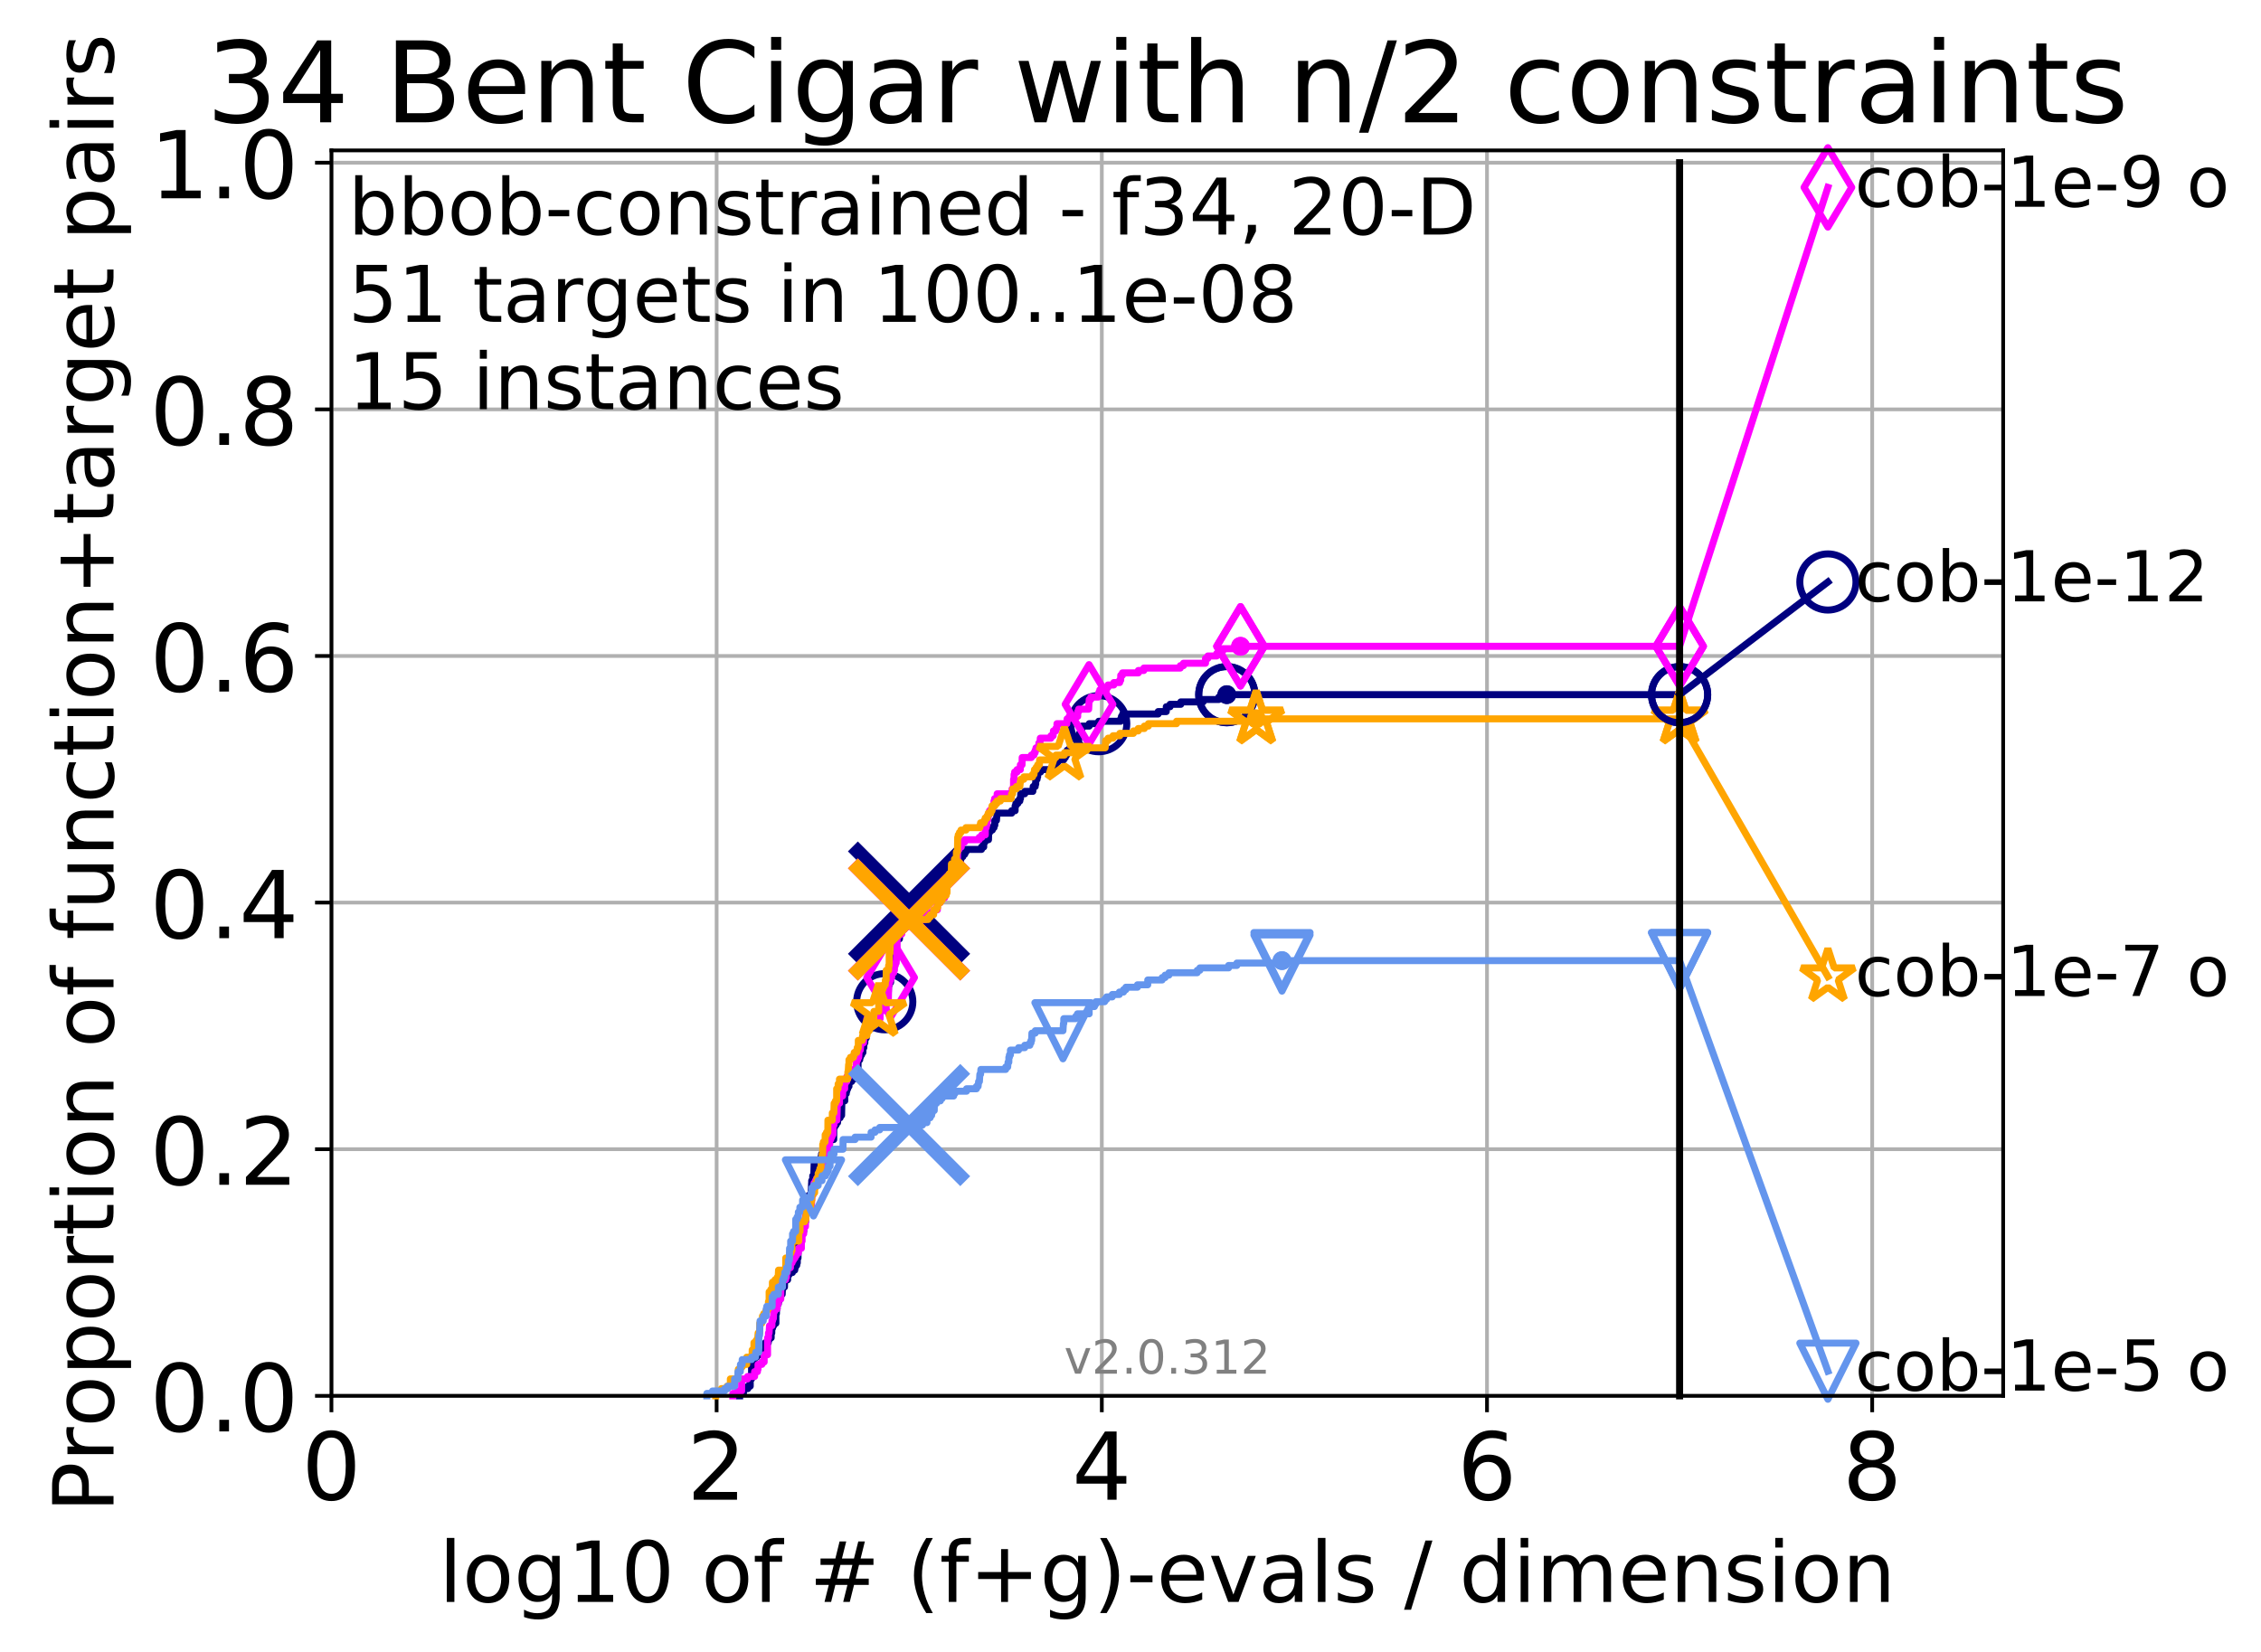 <?xml version="1.0" encoding="utf-8" standalone="no"?>
<!DOCTYPE svg PUBLIC "-//W3C//DTD SVG 1.1//EN"
  "http://www.w3.org/Graphics/SVG/1.1/DTD/svg11.dtd">
<!-- Created with matplotlib (http://matplotlib.org/) -->
<svg height="353pt" version="1.1" viewBox="0 0 483 353" width="483pt" xmlns="http://www.w3.org/2000/svg" xmlns:xlink="http://www.w3.org/1999/xlink">
 <defs>
  <style type="text/css">
*{stroke-linecap:butt;stroke-linejoin:round;}
  </style>
 </defs>
 <g id="figure_1">
  <g id="patch_1">
   <path d="M 0 353.222 
L 483.84 353.222 
L 483.84 0 
L 0 0 
z
" style="fill:#ffffff;"/>
  </g>
  <g id="axes_1">
   <g id="patch_2">
    <path d="M 70.8 298.245 
L 427.92 298.245 
L 427.92 32.133 
L 70.8 32.133 
z
" style="fill:#ffffff;"/>
   </g>
   <g id="matplotlib.axis_1">
    <g id="xtick_1">
     <g id="line2d_1">
      <path clip-path="url(#p4daeb1b639)" d="M 70.8 298.245 
L 70.8 32.133 
" style="fill:none;stroke:#b0b0b0;stroke-linecap:square;stroke-width:0.8;"/>
     </g>
     <g id="line2d_2">
      <defs>
       <path d="M 0 0 
L 0 3.5 
" id="me5847717d4" style="stroke:#000000;stroke-width:0.8;"/>
      </defs>
      <g>
       <use style="stroke:#000000;stroke-width:0.8;" x="70.8" xlink:href="#me5847717d4" y="298.245"/>
      </g>
     </g>
     <g id="text_1">
      <!-- 0 -->
      <defs>
       <path d="M 31.781 66.406 
Q 24.172 66.406 20.328 58.906 
Q 16.5 51.422 16.5 36.375 
Q 16.5 21.391 20.328 13.891 
Q 24.172 6.391 31.781 6.391 
Q 39.453 6.391 43.281 13.891 
Q 47.125 21.391 47.125 36.375 
Q 47.125 51.422 43.281 58.906 
Q 39.453 66.406 31.781 66.406 
z
M 31.781 74.219 
Q 44.047 74.219 50.516 64.516 
Q 56.984 54.828 56.984 36.375 
Q 56.984 17.969 50.516 8.266 
Q 44.047 -1.422 31.781 -1.422 
Q 19.531 -1.422 13.062 8.266 
Q 6.594 17.969 6.594 36.375 
Q 6.594 54.828 13.062 64.516 
Q 19.531 74.219 31.781 74.219 
z
" id="DejaVuSans-30"/>
      </defs>
      <g transform="translate(64.438 320.442)scale(0.2 -0.2)">
       <use xlink:href="#DejaVuSans-30"/>
      </g>
     </g>
    </g>
    <g id="xtick_2">
     <g id="line2d_3">
      <path clip-path="url(#p4daeb1b639)" d="M 153.086 298.245 
L 153.086 32.133 
" style="fill:none;stroke:#b0b0b0;stroke-linecap:square;stroke-width:0.8;"/>
     </g>
     <g id="line2d_4">
      <g>
       <use style="stroke:#000000;stroke-width:0.8;" x="153.086" xlink:href="#me5847717d4" y="298.245"/>
      </g>
     </g>
     <g id="text_2">
      <!-- 2 -->
      <defs>
       <path d="M 19.188 8.297 
L 53.609 8.297 
L 53.609 0 
L 7.328 0 
L 7.328 8.297 
Q 12.938 14.109 22.625 23.891 
Q 32.328 33.688 34.812 36.531 
Q 39.547 41.844 41.422 45.531 
Q 43.312 49.219 43.312 52.781 
Q 43.312 58.594 39.234 62.25 
Q 35.156 65.922 28.609 65.922 
Q 23.969 65.922 18.812 64.312 
Q 13.672 62.703 7.812 59.422 
L 7.812 69.391 
Q 13.766 71.781 18.938 73 
Q 24.125 74.219 28.422 74.219 
Q 39.75 74.219 46.484 68.547 
Q 53.219 62.891 53.219 53.422 
Q 53.219 48.922 51.531 44.891 
Q 49.859 40.875 45.406 35.406 
Q 44.188 33.984 37.641 27.219 
Q 31.109 20.453 19.188 8.297 
z
" id="DejaVuSans-32"/>
      </defs>
      <g transform="translate(146.723 320.442)scale(0.2 -0.2)">
       <use xlink:href="#DejaVuSans-32"/>
      </g>
     </g>
    </g>
    <g id="xtick_3">
     <g id="line2d_5">
      <path clip-path="url(#p4daeb1b639)" d="M 235.371 298.245 
L 235.371 32.133 
" style="fill:none;stroke:#b0b0b0;stroke-linecap:square;stroke-width:0.8;"/>
     </g>
     <g id="line2d_6">
      <g>
       <use style="stroke:#000000;stroke-width:0.8;" x="235.371" xlink:href="#me5847717d4" y="298.245"/>
      </g>
     </g>
     <g id="text_3">
      <!-- 4 -->
      <defs>
       <path d="M 37.797 64.312 
L 12.891 25.391 
L 37.797 25.391 
z
M 35.203 72.906 
L 47.609 72.906 
L 47.609 25.391 
L 58.016 25.391 
L 58.016 17.188 
L 47.609 17.188 
L 47.609 0 
L 37.797 0 
L 37.797 17.188 
L 4.891 17.188 
L 4.891 26.703 
z
" id="DejaVuSans-34"/>
      </defs>
      <g transform="translate(229.009 320.442)scale(0.2 -0.2)">
       <use xlink:href="#DejaVuSans-34"/>
      </g>
     </g>
    </g>
    <g id="xtick_4">
     <g id="line2d_7">
      <path clip-path="url(#p4daeb1b639)" d="M 317.657 298.245 
L 317.657 32.133 
" style="fill:none;stroke:#b0b0b0;stroke-linecap:square;stroke-width:0.8;"/>
     </g>
     <g id="line2d_8">
      <g>
       <use style="stroke:#000000;stroke-width:0.8;" x="317.657" xlink:href="#me5847717d4" y="298.245"/>
      </g>
     </g>
     <g id="text_4">
      <!-- 6 -->
      <defs>
       <path d="M 33.016 40.375 
Q 26.375 40.375 22.484 35.828 
Q 18.609 31.297 18.609 23.391 
Q 18.609 15.531 22.484 10.953 
Q 26.375 6.391 33.016 6.391 
Q 39.656 6.391 43.531 10.953 
Q 47.406 15.531 47.406 23.391 
Q 47.406 31.297 43.531 35.828 
Q 39.656 40.375 33.016 40.375 
z
M 52.594 71.297 
L 52.594 62.312 
Q 48.875 64.062 45.094 64.984 
Q 41.312 65.922 37.594 65.922 
Q 27.828 65.922 22.672 59.328 
Q 17.531 52.734 16.797 39.406 
Q 19.672 43.656 24.016 45.922 
Q 28.375 48.188 33.594 48.188 
Q 44.578 48.188 50.953 41.516 
Q 57.328 34.859 57.328 23.391 
Q 57.328 12.156 50.688 5.359 
Q 44.047 -1.422 33.016 -1.422 
Q 20.359 -1.422 13.672 8.266 
Q 6.984 17.969 6.984 36.375 
Q 6.984 53.656 15.188 63.938 
Q 23.391 74.219 37.203 74.219 
Q 40.922 74.219 44.703 73.484 
Q 48.484 72.75 52.594 71.297 
z
" id="DejaVuSans-36"/>
      </defs>
      <g transform="translate(311.295 320.442)scale(0.2 -0.2)">
       <use xlink:href="#DejaVuSans-36"/>
      </g>
     </g>
    </g>
    <g id="xtick_5">
     <g id="line2d_9">
      <path clip-path="url(#p4daeb1b639)" d="M 399.943 298.245 
L 399.943 32.133 
" style="fill:none;stroke:#b0b0b0;stroke-linecap:square;stroke-width:0.8;"/>
     </g>
     <g id="line2d_10">
      <g>
       <use style="stroke:#000000;stroke-width:0.8;" x="399.943" xlink:href="#me5847717d4" y="298.245"/>
      </g>
     </g>
     <g id="text_5">
      <!-- 8 -->
      <defs>
       <path d="M 31.781 34.625 
Q 24.75 34.625 20.719 30.859 
Q 16.703 27.094 16.703 20.516 
Q 16.703 13.922 20.719 10.156 
Q 24.75 6.391 31.781 6.391 
Q 38.812 6.391 42.859 10.172 
Q 46.922 13.969 46.922 20.516 
Q 46.922 27.094 42.891 30.859 
Q 38.875 34.625 31.781 34.625 
z
M 21.922 38.812 
Q 15.578 40.375 12.031 44.719 
Q 8.5 49.078 8.5 55.328 
Q 8.5 64.062 14.719 69.141 
Q 20.953 74.219 31.781 74.219 
Q 42.672 74.219 48.875 69.141 
Q 55.078 64.062 55.078 55.328 
Q 55.078 49.078 51.531 44.719 
Q 48 40.375 41.703 38.812 
Q 48.828 37.156 52.797 32.312 
Q 56.781 27.484 56.781 20.516 
Q 56.781 9.906 50.312 4.234 
Q 43.844 -1.422 31.781 -1.422 
Q 19.734 -1.422 13.25 4.234 
Q 6.781 9.906 6.781 20.516 
Q 6.781 27.484 10.781 32.312 
Q 14.797 37.156 21.922 38.812 
z
M 18.312 54.391 
Q 18.312 48.734 21.844 45.562 
Q 25.391 42.391 31.781 42.391 
Q 38.141 42.391 41.719 45.562 
Q 45.312 48.734 45.312 54.391 
Q 45.312 60.062 41.719 63.234 
Q 38.141 66.406 31.781 66.406 
Q 25.391 66.406 21.844 63.234 
Q 18.312 60.062 18.312 54.391 
z
" id="DejaVuSans-38"/>
      </defs>
      <g transform="translate(393.58 320.442)scale(0.2 -0.2)">
       <use xlink:href="#DejaVuSans-38"/>
      </g>
     </g>
    </g>
    <g id="text_6">
     <!-- log10 of # (f+g)-evals / dimension -->
     <defs>
      <path d="M 9.422 75.984 
L 18.406 75.984 
L 18.406 0 
L 9.422 0 
z
" id="DejaVuSans-6c"/>
      <path d="M 30.609 48.391 
Q 23.391 48.391 19.188 42.75 
Q 14.984 37.109 14.984 27.297 
Q 14.984 17.484 19.156 11.844 
Q 23.344 6.203 30.609 6.203 
Q 37.797 6.203 41.984 11.859 
Q 46.188 17.531 46.188 27.297 
Q 46.188 37.016 41.984 42.703 
Q 37.797 48.391 30.609 48.391 
z
M 30.609 56 
Q 42.328 56 49.016 48.375 
Q 55.719 40.766 55.719 27.297 
Q 55.719 13.875 49.016 6.219 
Q 42.328 -1.422 30.609 -1.422 
Q 18.844 -1.422 12.172 6.219 
Q 5.516 13.875 5.516 27.297 
Q 5.516 40.766 12.172 48.375 
Q 18.844 56 30.609 56 
z
" id="DejaVuSans-6f"/>
      <path d="M 45.406 27.984 
Q 45.406 37.75 41.375 43.109 
Q 37.359 48.484 30.078 48.484 
Q 22.859 48.484 18.828 43.109 
Q 14.797 37.75 14.797 27.984 
Q 14.797 18.266 18.828 12.891 
Q 22.859 7.516 30.078 7.516 
Q 37.359 7.516 41.375 12.891 
Q 45.406 18.266 45.406 27.984 
z
M 54.391 6.781 
Q 54.391 -7.172 48.188 -13.984 
Q 42 -20.797 29.203 -20.797 
Q 24.469 -20.797 20.266 -20.094 
Q 16.062 -19.391 12.109 -17.922 
L 12.109 -9.188 
Q 16.062 -11.328 19.922 -12.344 
Q 23.781 -13.375 27.781 -13.375 
Q 36.625 -13.375 41.016 -8.766 
Q 45.406 -4.156 45.406 5.172 
L 45.406 9.625 
Q 42.625 4.781 38.281 2.391 
Q 33.938 0 27.875 0 
Q 17.828 0 11.672 7.656 
Q 5.516 15.328 5.516 27.984 
Q 5.516 40.672 11.672 48.328 
Q 17.828 56 27.875 56 
Q 33.938 56 38.281 53.609 
Q 42.625 51.219 45.406 46.391 
L 45.406 54.688 
L 54.391 54.688 
z
" id="DejaVuSans-67"/>
      <path d="M 12.406 8.297 
L 28.516 8.297 
L 28.516 63.922 
L 10.984 60.406 
L 10.984 69.391 
L 28.422 72.906 
L 38.281 72.906 
L 38.281 8.297 
L 54.391 8.297 
L 54.391 0 
L 12.406 0 
z
" id="DejaVuSans-31"/>
      <path id="DejaVuSans-20"/>
      <path d="M 37.109 75.984 
L 37.109 68.5 
L 28.516 68.5 
Q 23.688 68.5 21.797 66.547 
Q 19.922 64.594 19.922 59.516 
L 19.922 54.688 
L 34.719 54.688 
L 34.719 47.703 
L 19.922 47.703 
L 19.922 0 
L 10.891 0 
L 10.891 47.703 
L 2.297 47.703 
L 2.297 54.688 
L 10.891 54.688 
L 10.891 58.5 
Q 10.891 67.625 15.141 71.797 
Q 19.391 75.984 28.609 75.984 
z
" id="DejaVuSans-66"/>
      <path d="M 51.125 44 
L 36.922 44 
L 32.812 27.688 
L 47.125 27.688 
z
M 43.797 71.781 
L 38.719 51.516 
L 52.984 51.516 
L 58.109 71.781 
L 65.922 71.781 
L 60.891 51.516 
L 76.125 51.516 
L 76.125 44 
L 58.984 44 
L 54.984 27.688 
L 70.516 27.688 
L 70.516 20.219 
L 53.078 20.219 
L 48 0 
L 40.188 0 
L 45.219 20.219 
L 30.906 20.219 
L 25.875 0 
L 18.016 0 
L 23.094 20.219 
L 7.719 20.219 
L 7.719 27.688 
L 24.906 27.688 
L 29 44 
L 13.281 44 
L 13.281 51.516 
L 30.906 51.516 
L 35.891 71.781 
z
" id="DejaVuSans-23"/>
      <path d="M 31 75.875 
Q 24.469 64.656 21.281 53.656 
Q 18.109 42.672 18.109 31.391 
Q 18.109 20.125 21.312 9.062 
Q 24.516 -2 31 -13.188 
L 23.188 -13.188 
Q 15.875 -1.703 12.234 9.375 
Q 8.594 20.453 8.594 31.391 
Q 8.594 42.281 12.203 53.312 
Q 15.828 64.359 23.188 75.875 
z
" id="DejaVuSans-28"/>
      <path d="M 46 62.703 
L 46 35.5 
L 73.188 35.5 
L 73.188 27.203 
L 46 27.203 
L 46 0 
L 37.797 0 
L 37.797 27.203 
L 10.594 27.203 
L 10.594 35.5 
L 37.797 35.5 
L 37.797 62.703 
z
" id="DejaVuSans-2b"/>
      <path d="M 8.016 75.875 
L 15.828 75.875 
Q 23.141 64.359 26.781 53.312 
Q 30.422 42.281 30.422 31.391 
Q 30.422 20.453 26.781 9.375 
Q 23.141 -1.703 15.828 -13.188 
L 8.016 -13.188 
Q 14.5 -2 17.703 9.062 
Q 20.906 20.125 20.906 31.391 
Q 20.906 42.672 17.703 53.656 
Q 14.5 64.656 8.016 75.875 
z
" id="DejaVuSans-29"/>
      <path d="M 4.891 31.391 
L 31.203 31.391 
L 31.203 23.391 
L 4.891 23.391 
z
" id="DejaVuSans-2d"/>
      <path d="M 56.203 29.594 
L 56.203 25.203 
L 14.891 25.203 
Q 15.484 15.922 20.484 11.062 
Q 25.484 6.203 34.422 6.203 
Q 39.594 6.203 44.453 7.469 
Q 49.312 8.734 54.109 11.281 
L 54.109 2.781 
Q 49.266 0.734 44.188 -0.344 
Q 39.109 -1.422 33.891 -1.422 
Q 20.797 -1.422 13.156 6.188 
Q 5.516 13.812 5.516 26.812 
Q 5.516 40.234 12.766 48.109 
Q 20.016 56 32.328 56 
Q 43.359 56 49.781 48.891 
Q 56.203 41.797 56.203 29.594 
z
M 47.219 32.234 
Q 47.125 39.594 43.094 43.984 
Q 39.062 48.391 32.422 48.391 
Q 24.906 48.391 20.391 44.141 
Q 15.875 39.891 15.188 32.172 
z
" id="DejaVuSans-65"/>
      <path d="M 2.984 54.688 
L 12.5 54.688 
L 29.594 8.797 
L 46.688 54.688 
L 56.203 54.688 
L 35.688 0 
L 23.484 0 
z
" id="DejaVuSans-76"/>
      <path d="M 34.281 27.484 
Q 23.391 27.484 19.188 25 
Q 14.984 22.516 14.984 16.5 
Q 14.984 11.719 18.141 8.906 
Q 21.297 6.109 26.703 6.109 
Q 34.188 6.109 38.703 11.406 
Q 43.219 16.703 43.219 25.484 
L 43.219 27.484 
z
M 52.203 31.203 
L 52.203 0 
L 43.219 0 
L 43.219 8.297 
Q 40.141 3.328 35.547 0.953 
Q 30.953 -1.422 24.312 -1.422 
Q 15.922 -1.422 10.953 3.297 
Q 6 8.016 6 15.922 
Q 6 25.141 12.172 29.828 
Q 18.359 34.516 30.609 34.516 
L 43.219 34.516 
L 43.219 35.406 
Q 43.219 41.609 39.141 45 
Q 35.062 48.391 27.688 48.391 
Q 23 48.391 18.547 47.266 
Q 14.109 46.141 10.016 43.891 
L 10.016 52.203 
Q 14.938 54.109 19.578 55.047 
Q 24.219 56 28.609 56 
Q 40.484 56 46.344 49.844 
Q 52.203 43.703 52.203 31.203 
z
" id="DejaVuSans-61"/>
      <path d="M 44.281 53.078 
L 44.281 44.578 
Q 40.484 46.531 36.375 47.5 
Q 32.281 48.484 27.875 48.484 
Q 21.188 48.484 17.844 46.438 
Q 14.5 44.391 14.5 40.281 
Q 14.5 37.156 16.891 35.375 
Q 19.281 33.594 26.516 31.984 
L 29.594 31.297 
Q 39.156 29.25 43.188 25.516 
Q 47.219 21.781 47.219 15.094 
Q 47.219 7.469 41.188 3.016 
Q 35.156 -1.422 24.609 -1.422 
Q 20.219 -1.422 15.453 -0.562 
Q 10.688 0.297 5.422 2 
L 5.422 11.281 
Q 10.406 8.688 15.234 7.391 
Q 20.062 6.109 24.812 6.109 
Q 31.156 6.109 34.562 8.281 
Q 37.984 10.453 37.984 14.406 
Q 37.984 18.062 35.516 20.016 
Q 33.062 21.969 24.703 23.781 
L 21.578 24.516 
Q 13.234 26.266 9.516 29.906 
Q 5.812 33.547 5.812 39.891 
Q 5.812 47.609 11.281 51.797 
Q 16.75 56 26.812 56 
Q 31.781 56 36.172 55.266 
Q 40.578 54.547 44.281 53.078 
z
" id="DejaVuSans-73"/>
      <path d="M 25.391 72.906 
L 33.688 72.906 
L 8.297 -9.281 
L 0 -9.281 
z
" id="DejaVuSans-2f"/>
      <path d="M 45.406 46.391 
L 45.406 75.984 
L 54.391 75.984 
L 54.391 0 
L 45.406 0 
L 45.406 8.203 
Q 42.578 3.328 38.25 0.953 
Q 33.938 -1.422 27.875 -1.422 
Q 17.969 -1.422 11.734 6.484 
Q 5.516 14.406 5.516 27.297 
Q 5.516 40.188 11.734 48.094 
Q 17.969 56 27.875 56 
Q 33.938 56 38.25 53.625 
Q 42.578 51.266 45.406 46.391 
z
M 14.797 27.297 
Q 14.797 17.391 18.875 11.75 
Q 22.953 6.109 30.078 6.109 
Q 37.203 6.109 41.297 11.75 
Q 45.406 17.391 45.406 27.297 
Q 45.406 37.203 41.297 42.844 
Q 37.203 48.484 30.078 48.484 
Q 22.953 48.484 18.875 42.844 
Q 14.797 37.203 14.797 27.297 
z
" id="DejaVuSans-64"/>
      <path d="M 9.422 54.688 
L 18.406 54.688 
L 18.406 0 
L 9.422 0 
z
M 9.422 75.984 
L 18.406 75.984 
L 18.406 64.594 
L 9.422 64.594 
z
" id="DejaVuSans-69"/>
      <path d="M 52 44.188 
Q 55.375 50.25 60.062 53.125 
Q 64.75 56 71.094 56 
Q 79.641 56 84.281 50.016 
Q 88.922 44.047 88.922 33.016 
L 88.922 0 
L 79.891 0 
L 79.891 32.719 
Q 79.891 40.578 77.094 44.375 
Q 74.312 48.188 68.609 48.188 
Q 61.625 48.188 57.562 43.547 
Q 53.516 38.922 53.516 30.906 
L 53.516 0 
L 44.484 0 
L 44.484 32.719 
Q 44.484 40.625 41.703 44.406 
Q 38.922 48.188 33.109 48.188 
Q 26.219 48.188 22.156 43.531 
Q 18.109 38.875 18.109 30.906 
L 18.109 0 
L 9.078 0 
L 9.078 54.688 
L 18.109 54.688 
L 18.109 46.188 
Q 21.188 51.219 25.484 53.609 
Q 29.781 56 35.688 56 
Q 41.656 56 45.828 52.969 
Q 50 49.953 52 44.188 
z
" id="DejaVuSans-6d"/>
      <path d="M 54.891 33.016 
L 54.891 0 
L 45.906 0 
L 45.906 32.719 
Q 45.906 40.484 42.875 44.328 
Q 39.844 48.188 33.797 48.188 
Q 26.516 48.188 22.312 43.547 
Q 18.109 38.922 18.109 30.906 
L 18.109 0 
L 9.078 0 
L 9.078 54.688 
L 18.109 54.688 
L 18.109 46.188 
Q 21.344 51.125 25.703 53.562 
Q 30.078 56 35.797 56 
Q 45.219 56 50.047 50.172 
Q 54.891 44.344 54.891 33.016 
z
" id="DejaVuSans-6e"/>
     </defs>
     <g transform="translate(93.753 342.279)scale(0.18 -0.18)">
      <use xlink:href="#DejaVuSans-6c"/>
      <use x="27.783" xlink:href="#DejaVuSans-6f"/>
      <use x="88.965" xlink:href="#DejaVuSans-67"/>
      <use x="152.441" xlink:href="#DejaVuSans-31"/>
      <use x="216.064" xlink:href="#DejaVuSans-30"/>
      <use x="279.688" xlink:href="#DejaVuSans-20"/>
      <use x="311.475" xlink:href="#DejaVuSans-6f"/>
      <use x="372.656" xlink:href="#DejaVuSans-66"/>
      <use x="407.861" xlink:href="#DejaVuSans-20"/>
      <use x="439.648" xlink:href="#DejaVuSans-23"/>
      <use x="523.438" xlink:href="#DejaVuSans-20"/>
      <use x="555.225" xlink:href="#DejaVuSans-28"/>
      <use x="594.238" xlink:href="#DejaVuSans-66"/>
      <use x="629.443" xlink:href="#DejaVuSans-2b"/>
      <use x="713.232" xlink:href="#DejaVuSans-67"/>
      <use x="776.709" xlink:href="#DejaVuSans-29"/>
      <use x="815.723" xlink:href="#DejaVuSans-2d"/>
      <use x="851.807" xlink:href="#DejaVuSans-65"/>
      <use x="913.33" xlink:href="#DejaVuSans-76"/>
      <use x="972.51" xlink:href="#DejaVuSans-61"/>
      <use x="1033.789" xlink:href="#DejaVuSans-6c"/>
      <use x="1061.572" xlink:href="#DejaVuSans-73"/>
      <use x="1113.672" xlink:href="#DejaVuSans-20"/>
      <use x="1145.459" xlink:href="#DejaVuSans-2f"/>
      <use x="1179.15" xlink:href="#DejaVuSans-20"/>
      <use x="1210.938" xlink:href="#DejaVuSans-64"/>
      <use x="1274.414" xlink:href="#DejaVuSans-69"/>
      <use x="1302.197" xlink:href="#DejaVuSans-6d"/>
      <use x="1399.609" xlink:href="#DejaVuSans-65"/>
      <use x="1461.133" xlink:href="#DejaVuSans-6e"/>
      <use x="1524.512" xlink:href="#DejaVuSans-73"/>
      <use x="1576.611" xlink:href="#DejaVuSans-69"/>
      <use x="1604.395" xlink:href="#DejaVuSans-6f"/>
      <use x="1665.576" xlink:href="#DejaVuSans-6e"/>
     </g>
    </g>
   </g>
   <g id="matplotlib.axis_2">
    <g id="ytick_1">
     <g id="line2d_11">
      <path clip-path="url(#p4daeb1b639)" d="M 70.8 298.245 
L 427.92 298.245 
" style="fill:none;stroke:#b0b0b0;stroke-linecap:square;stroke-width:0.8;"/>
     </g>
     <g id="line2d_12">
      <defs>
       <path d="M 0 0 
L -3.5 0 
" id="mc914e10353" style="stroke:#000000;stroke-width:0.8;"/>
      </defs>
      <g>
       <use style="stroke:#000000;stroke-width:0.8;" x="70.8" xlink:href="#mc914e10353" y="298.245"/>
      </g>
     </g>
     <g id="text_7">
      <!-- 0.0 -->
      <defs>
       <path d="M 10.688 12.406 
L 21 12.406 
L 21 0 
L 10.688 0 
z
" id="DejaVuSans-2e"/>
      </defs>
      <g transform="translate(31.994 305.844)scale(0.2 -0.2)">
       <use xlink:href="#DejaVuSans-30"/>
       <use x="63.623" xlink:href="#DejaVuSans-2e"/>
       <use x="95.41" xlink:href="#DejaVuSans-30"/>
      </g>
     </g>
    </g>
    <g id="ytick_2">
     <g id="line2d_13">
      <path clip-path="url(#p4daeb1b639)" d="M 70.8 245.55 
L 427.92 245.55 
" style="fill:none;stroke:#b0b0b0;stroke-linecap:square;stroke-width:0.8;"/>
     </g>
     <g id="line2d_14">
      <g>
       <use style="stroke:#000000;stroke-width:0.8;" x="70.8" xlink:href="#mc914e10353" y="245.55"/>
      </g>
     </g>
     <g id="text_8">
      <!-- 0.2 -->
      <g transform="translate(31.994 253.148)scale(0.2 -0.2)">
       <use xlink:href="#DejaVuSans-30"/>
       <use x="63.623" xlink:href="#DejaVuSans-2e"/>
       <use x="95.41" xlink:href="#DejaVuSans-32"/>
      </g>
     </g>
    </g>
    <g id="ytick_3">
     <g id="line2d_15">
      <path clip-path="url(#p4daeb1b639)" d="M 70.8 192.854 
L 427.92 192.854 
" style="fill:none;stroke:#b0b0b0;stroke-linecap:square;stroke-width:0.8;"/>
     </g>
     <g id="line2d_16">
      <g>
       <use style="stroke:#000000;stroke-width:0.8;" x="70.8" xlink:href="#mc914e10353" y="192.854"/>
      </g>
     </g>
     <g id="text_9">
      <!-- 0.4 -->
      <g transform="translate(31.994 200.453)scale(0.2 -0.2)">
       <use xlink:href="#DejaVuSans-30"/>
       <use x="63.623" xlink:href="#DejaVuSans-2e"/>
       <use x="95.41" xlink:href="#DejaVuSans-34"/>
      </g>
     </g>
    </g>
    <g id="ytick_4">
     <g id="line2d_17">
      <path clip-path="url(#p4daeb1b639)" d="M 70.8 140.159 
L 427.92 140.159 
" style="fill:none;stroke:#b0b0b0;stroke-linecap:square;stroke-width:0.8;"/>
     </g>
     <g id="line2d_18">
      <g>
       <use style="stroke:#000000;stroke-width:0.8;" x="70.8" xlink:href="#mc914e10353" y="140.159"/>
      </g>
     </g>
     <g id="text_10">
      <!-- 0.6 -->
      <g transform="translate(31.994 147.757)scale(0.2 -0.2)">
       <use xlink:href="#DejaVuSans-30"/>
       <use x="63.623" xlink:href="#DejaVuSans-2e"/>
       <use x="95.41" xlink:href="#DejaVuSans-36"/>
      </g>
     </g>
    </g>
    <g id="ytick_5">
     <g id="line2d_19">
      <path clip-path="url(#p4daeb1b639)" d="M 70.8 87.464 
L 427.92 87.464 
" style="fill:none;stroke:#b0b0b0;stroke-linecap:square;stroke-width:0.8;"/>
     </g>
     <g id="line2d_20">
      <g>
       <use style="stroke:#000000;stroke-width:0.8;" x="70.8" xlink:href="#mc914e10353" y="87.464"/>
      </g>
     </g>
     <g id="text_11">
      <!-- 0.8 -->
      <g transform="translate(31.994 95.062)scale(0.2 -0.2)">
       <use xlink:href="#DejaVuSans-30"/>
       <use x="63.623" xlink:href="#DejaVuSans-2e"/>
       <use x="95.41" xlink:href="#DejaVuSans-38"/>
      </g>
     </g>
    </g>
    <g id="ytick_6">
     <g id="line2d_21">
      <path clip-path="url(#p4daeb1b639)" d="M 70.8 34.768 
L 427.92 34.768 
" style="fill:none;stroke:#b0b0b0;stroke-linecap:square;stroke-width:0.8;"/>
     </g>
     <g id="line2d_22">
      <g>
       <use style="stroke:#000000;stroke-width:0.8;" x="70.8" xlink:href="#mc914e10353" y="34.768"/>
      </g>
     </g>
     <g id="text_12">
      <!-- 1.0 -->
      <g transform="translate(31.994 42.367)scale(0.2 -0.2)">
       <use xlink:href="#DejaVuSans-31"/>
       <use x="63.623" xlink:href="#DejaVuSans-2e"/>
       <use x="95.41" xlink:href="#DejaVuSans-30"/>
      </g>
     </g>
    </g>
    <g id="text_13">
     <!-- Proportion of function+target pairs -->
     <defs>
      <path d="M 19.672 64.797 
L 19.672 37.406 
L 32.078 37.406 
Q 38.969 37.406 42.719 40.969 
Q 46.484 44.531 46.484 51.125 
Q 46.484 57.672 42.719 61.234 
Q 38.969 64.797 32.078 64.797 
z
M 9.812 72.906 
L 32.078 72.906 
Q 44.344 72.906 50.609 67.359 
Q 56.891 61.812 56.891 51.125 
Q 56.891 40.328 50.609 34.812 
Q 44.344 29.297 32.078 29.297 
L 19.672 29.297 
L 19.672 0 
L 9.812 0 
z
" id="DejaVuSans-50"/>
      <path d="M 41.109 46.297 
Q 39.594 47.172 37.812 47.578 
Q 36.031 48 33.891 48 
Q 26.266 48 22.188 43.047 
Q 18.109 38.094 18.109 28.812 
L 18.109 0 
L 9.078 0 
L 9.078 54.688 
L 18.109 54.688 
L 18.109 46.188 
Q 20.953 51.172 25.484 53.578 
Q 30.031 56 36.531 56 
Q 37.453 56 38.578 55.875 
Q 39.703 55.766 41.062 55.516 
z
" id="DejaVuSans-72"/>
      <path d="M 18.109 8.203 
L 18.109 -20.797 
L 9.078 -20.797 
L 9.078 54.688 
L 18.109 54.688 
L 18.109 46.391 
Q 20.953 51.266 25.266 53.625 
Q 29.594 56 35.594 56 
Q 45.562 56 51.781 48.094 
Q 58.016 40.188 58.016 27.297 
Q 58.016 14.406 51.781 6.484 
Q 45.562 -1.422 35.594 -1.422 
Q 29.594 -1.422 25.266 0.953 
Q 20.953 3.328 18.109 8.203 
z
M 48.688 27.297 
Q 48.688 37.203 44.609 42.844 
Q 40.531 48.484 33.406 48.484 
Q 26.266 48.484 22.188 42.844 
Q 18.109 37.203 18.109 27.297 
Q 18.109 17.391 22.188 11.75 
Q 26.266 6.109 33.406 6.109 
Q 40.531 6.109 44.609 11.75 
Q 48.688 17.391 48.688 27.297 
z
" id="DejaVuSans-70"/>
      <path d="M 18.312 70.219 
L 18.312 54.688 
L 36.812 54.688 
L 36.812 47.703 
L 18.312 47.703 
L 18.312 18.016 
Q 18.312 11.328 20.141 9.422 
Q 21.969 7.516 27.594 7.516 
L 36.812 7.516 
L 36.812 0 
L 27.594 0 
Q 17.188 0 13.234 3.875 
Q 9.281 7.766 9.281 18.016 
L 9.281 47.703 
L 2.688 47.703 
L 2.688 54.688 
L 9.281 54.688 
L 9.281 70.219 
z
" id="DejaVuSans-74"/>
      <path d="M 8.5 21.578 
L 8.5 54.688 
L 17.484 54.688 
L 17.484 21.922 
Q 17.484 14.156 20.5 10.266 
Q 23.531 6.391 29.594 6.391 
Q 36.859 6.391 41.078 11.031 
Q 45.312 15.672 45.312 23.688 
L 45.312 54.688 
L 54.297 54.688 
L 54.297 0 
L 45.312 0 
L 45.312 8.406 
Q 42.047 3.422 37.719 1 
Q 33.406 -1.422 27.688 -1.422 
Q 18.266 -1.422 13.375 4.438 
Q 8.5 10.297 8.5 21.578 
z
M 31.109 56 
z
" id="DejaVuSans-75"/>
      <path d="M 48.781 52.594 
L 48.781 44.188 
Q 44.969 46.297 41.141 47.344 
Q 37.312 48.391 33.406 48.391 
Q 24.656 48.391 19.812 42.844 
Q 14.984 37.312 14.984 27.297 
Q 14.984 17.281 19.812 11.734 
Q 24.656 6.203 33.406 6.203 
Q 37.312 6.203 41.141 7.25 
Q 44.969 8.297 48.781 10.406 
L 48.781 2.094 
Q 45.016 0.344 40.984 -0.531 
Q 36.969 -1.422 32.422 -1.422 
Q 20.062 -1.422 12.781 6.344 
Q 5.516 14.109 5.516 27.297 
Q 5.516 40.672 12.859 48.328 
Q 20.219 56 33.016 56 
Q 37.156 56 41.109 55.141 
Q 45.062 54.297 48.781 52.594 
z
" id="DejaVuSans-63"/>
     </defs>
     <g transform="translate(24.25 323.179)rotate(-90)scale(0.18 -0.18)">
      <use xlink:href="#DejaVuSans-50"/>
      <use x="60.287" xlink:href="#DejaVuSans-72"/>
      <use x="101.369" xlink:href="#DejaVuSans-6f"/>
      <use x="162.551" xlink:href="#DejaVuSans-70"/>
      <use x="226.027" xlink:href="#DejaVuSans-6f"/>
      <use x="287.209" xlink:href="#DejaVuSans-72"/>
      <use x="328.322" xlink:href="#DejaVuSans-74"/>
      <use x="367.531" xlink:href="#DejaVuSans-69"/>
      <use x="395.314" xlink:href="#DejaVuSans-6f"/>
      <use x="456.496" xlink:href="#DejaVuSans-6e"/>
      <use x="519.875" xlink:href="#DejaVuSans-20"/>
      <use x="551.662" xlink:href="#DejaVuSans-6f"/>
      <use x="612.844" xlink:href="#DejaVuSans-66"/>
      <use x="648.049" xlink:href="#DejaVuSans-20"/>
      <use x="679.836" xlink:href="#DejaVuSans-66"/>
      <use x="715.041" xlink:href="#DejaVuSans-75"/>
      <use x="778.42" xlink:href="#DejaVuSans-6e"/>
      <use x="841.799" xlink:href="#DejaVuSans-63"/>
      <use x="896.779" xlink:href="#DejaVuSans-74"/>
      <use x="935.988" xlink:href="#DejaVuSans-69"/>
      <use x="963.771" xlink:href="#DejaVuSans-6f"/>
      <use x="1024.953" xlink:href="#DejaVuSans-6e"/>
      <use x="1088.332" xlink:href="#DejaVuSans-2b"/>
      <use x="1172.121" xlink:href="#DejaVuSans-74"/>
      <use x="1211.33" xlink:href="#DejaVuSans-61"/>
      <use x="1272.609" xlink:href="#DejaVuSans-72"/>
      <use x="1313.707" xlink:href="#DejaVuSans-67"/>
      <use x="1377.184" xlink:href="#DejaVuSans-65"/>
      <use x="1438.707" xlink:href="#DejaVuSans-74"/>
      <use x="1477.916" xlink:href="#DejaVuSans-20"/>
      <use x="1509.703" xlink:href="#DejaVuSans-70"/>
      <use x="1573.18" xlink:href="#DejaVuSans-61"/>
      <use x="1634.459" xlink:href="#DejaVuSans-69"/>
      <use x="1662.242" xlink:href="#DejaVuSans-72"/>
      <use x="1703.355" xlink:href="#DejaVuSans-73"/>
     </g>
    </g>
   </g>
   <g id="line2d_23">
    <defs>
     <path d="M 0 1.5 
C 0.398 1.5 0.779 1.342 1.061 1.061 
C 1.342 0.779 1.5 0.398 1.5 0 
C 1.5 -0.398 1.342 -0.779 1.061 -1.061 
C 0.779 -1.342 0.398 -1.5 0 -1.5 
C -0.398 -1.5 -0.779 -1.342 -1.061 -1.061 
C -1.342 -0.779 -1.5 -0.398 -1.5 0 
C -1.5 0.398 -1.342 0.779 -1.061 1.061 
C -0.779 1.342 -0.398 1.5 0 1.5 
z
" id="m76fee0b3cf" style="stroke:#000080;"/>
    </defs>
    <g>
     <use style="fill:#000080;stroke:#000080;" x="262.074" xlink:href="#m76fee0b3cf" y="148.425"/>
     <use style="fill:#000080;stroke:#000080;" x="262.074" xlink:href="#m76fee0b3cf" y="148.425"/>
    </g>
   </g>
   <g id="line2d_24">
    <path d="M 157.999 298.245 
L 157.999 297.729 
L 158.808 297.729 
L 158.886 296.696 
L 159.756 296.696 
L 159.756 296.179 
L 160.265 296.179 
L 160.265 294.629 
L 160.55 294.629 
L 160.55 291.529 
L 161.043 291.529 
L 161.071 289.979 
L 161.656 289.979 
L 161.656 289.463 
L 162.27 289.463 
L 162.27 288.946 
L 163.514 288.946 
L 163.514 286.88 
L 164.121 286.88 
L 164.121 286.363 
L 164.275 286.363 
L 164.275 285.846 
L 164.737 285.846 
L 164.737 284.813 
L 164.867 284.813 
L 164.867 283.78 
L 165.037 283.78 
L 165.037 283.263 
L 165.269 283.263 
L 165.269 282.747 
L 165.741 282.747 
L 165.741 280.68 
L 165.864 280.68 
L 165.873 279.647 
L 166.012 279.647 
L 166.012 278.614 
L 166.257 278.614 
L 166.257 278.097 
L 166.381 278.097 
L 166.491 276.547 
L 167.088 276.547 
L 167.162 274.997 
L 167.579 274.997 
L 167.611 273.448 
L 168.253 273.448 
L 168.253 272.414 
L 168.538 272.414 
L 168.538 271.898 
L 169.275 271.898 
L 169.275 271.381 
L 169.777 271.381 
L 169.777 270.864 
L 169.899 270.864 
L 169.899 270.348 
L 170.197 270.348 
L 170.197 269.831 
L 170.32 269.831 
L 170.32 268.798 
L 170.476 268.798 
L 170.476 265.698 
L 170.644 265.698 
L 170.644 264.665 
L 170.79 264.665 
L 170.79 264.148 
L 171.236 264.148 
L 171.345 263.115 
L 171.677 263.115 
L 171.721 261.049 
L 172.076 261.049 
L 172.175 257.949 
L 172.563 257.949 
L 172.563 256.399 
L 172.814 256.399 
L 172.814 255.366 
L 173.27 255.366 
L 173.379 252.783 
L 173.397 252.783 
L 173.397 252.266 
L 173.619 252.266 
L 173.619 251.233 
L 173.844 251.233 
L 173.916 248.65 
L 174.648 248.65 
L 174.648 248.133 
L 175.314 248.133 
L 175.406 247.1 
L 175.493 247.1 
L 175.493 246.583 
L 175.852 246.583 
L 175.852 246.067 
L 176.6 246.067 
L 176.6 245.55 
L 176.805 245.55 
L 176.81 244.517 
L 177.222 244.517 
L 177.222 243.483 
L 178.102 243.483 
L 178.102 240.9 
L 178.265 240.9 
L 178.265 240.384 
L 178.593 240.384 
L 178.593 239.867 
L 178.921 239.867 
L 178.958 238.834 
L 179.464 238.834 
L 179.464 238.317 
L 179.783 238.317 
L 179.839 235.217 
L 180.464 235.217 
L 180.464 233.668 
L 180.778 233.668 
L 180.778 233.151 
L 180.899 233.151 
L 180.899 232.634 
L 181.101 232.634 
L 181.101 232.118 
L 181.36 232.118 
L 181.36 231.085 
L 181.931 231.085 
L 181.931 230.568 
L 182.429 230.568 
L 182.429 230.051 
L 182.819 230.051 
L 182.819 229.535 
L 183.131 229.535 
L 183.131 228.501 
L 183.283 228.501 
L 183.313 226.435 
L 183.658 226.435 
L 183.658 225.918 
L 183.782 225.918 
L 183.782 225.402 
L 184.054 225.402 
L 184.054 224.885 
L 184.333 224.885 
L 184.333 223.852 
L 184.525 223.852 
L 184.552 222.819 
L 184.742 222.819 
L 184.784 221.785 
L 185.049 221.785 
L 185.049 219.719 
L 186.152 219.719 
L 186.152 218.169 
L 186.411 218.169 
L 186.411 217.652 
L 186.895 217.652 
L 186.895 217.136 
L 187.328 217.136 
L 187.328 216.619 
L 187.972 216.619 
L 188.027 215.586 
L 188.271 215.586 
L 188.33 214.553 
L 189.001 214.553 
L 189.001 214.036 
L 189.274 214.036 
L 189.299 211.969 
L 189.758 211.969 
L 189.811 210.42 
L 189.993 210.42 
L 189.993 209.903 
L 190.257 209.903 
L 190.257 207.837 
L 190.445 207.837 
L 190.544 206.287 
L 190.622 206.287 
L 190.622 205.253 
L 191.153 205.253 
L 191.153 204.22 
L 191.269 204.22 
L 191.269 203.704 
L 191.497 203.704 
L 191.517 200.604 
L 192.151 200.604 
L 192.193 198.537 
L 192.369 198.537 
L 192.462 197.504 
L 192.542 197.504 
L 192.542 196.471 
L 193.317 196.471 
L 193.317 195.954 
L 193.674 195.954 
L 193.779 193.888 
L 194.102 193.888 
L 194.102 192.854 
L 198.396 192.854 
L 198.396 192.338 
L 199.044 192.338 
L 199.044 191.821 
L 199.865 191.821 
L 199.865 191.305 
L 200.343 191.305 
L 200.343 190.788 
L 200.749 190.788 
L 200.749 190.271 
L 201.272 190.271 
L 201.272 189.755 
L 201.609 189.755 
L 201.609 189.238 
L 201.998 189.238 
L 201.998 188.722 
L 202.371 188.722 
L 202.471 187.172 
L 202.83 187.172 
L 202.83 186.655 
L 203.474 186.655 
L 203.474 186.138 
L 204.573 186.138 
L 204.573 184.589 
L 204.803 184.589 
L 204.803 184.072 
L 205.176 184.072 
L 205.176 183.555 
L 205.291 183.555 
L 205.291 183.039 
L 205.69 183.039 
L 205.69 182.522 
L 206.097 182.522 
L 206.097 182.005 
L 206.373 182.005 
L 206.373 181.489 
L 209.672 181.489 
L 209.672 180.972 
L 210.141 180.972 
L 210.141 179.939 
L 210.404 179.939 
L 210.404 179.422 
L 211.163 179.422 
L 211.202 177.872 
L 211.414 177.872 
L 211.414 177.356 
L 211.981 177.356 
L 211.981 176.839 
L 212.336 176.839 
L 212.336 176.323 
L 212.512 176.323 
L 212.512 175.289 
L 212.866 175.289 
L 212.975 173.739 
L 216.117 173.739 
L 216.117 173.223 
L 216.854 173.223 
L 216.854 172.19 
L 217.006 172.19 
L 217.006 171.673 
L 217.431 171.673 
L 217.431 171.156 
L 217.855 171.156 
L 217.855 170.64 
L 218.003 170.64 
L 218.058 169.606 
L 218.914 169.606 
L 218.914 169.09 
L 220.634 169.09 
L 220.711 168.057 
L 221.139 168.057 
L 221.139 167.54 
L 221.257 167.54 
L 221.257 166.507 
L 221.545 166.507 
L 221.545 165.99 
L 221.67 165.99 
L 221.67 164.957 
L 222.292 164.957 
L 222.292 164.44 
L 224.712 164.44 
L 224.712 163.924 
L 225.148 163.924 
L 225.148 163.407 
L 225.61 163.407 
L 225.61 162.89 
L 225.944 162.89 
L 225.944 162.374 
L 227.215 162.374 
L 227.215 161.857 
L 227.577 161.857 
L 227.577 161.341 
L 227.871 161.341 
L 227.97 160.307 
L 228.546 160.307 
L 228.546 159.791 
L 230.142 159.791 
L 230.163 158.757 
L 230.397 158.757 
L 230.5 157.208 
L 230.599 157.208 
L 230.599 156.691 
L 230.806 156.691 
L 230.806 156.174 
L 230.922 156.174 
L 230.922 155.658 
L 231.151 155.658 
L 231.151 155.141 
L 232.686 155.141 
L 232.686 154.624 
L 234.708 154.624 
L 234.708 154.108 
L 239.401 154.108 
L 239.401 153.591 
L 239.567 153.591 
L 239.567 153.075 
L 239.832 153.075 
L 239.832 152.558 
L 247.41 152.558 
L 247.41 152.041 
L 249.142 152.041 
L 249.142 151.008 
L 249.948 151.008 
L 249.948 150.491 
L 252.244 150.491 
L 252.244 149.975 
L 257.02 149.975 
L 257.02 149.458 
L 260.366 149.458 
L 260.366 148.942 
L 262.074 148.942 
L 262.074 148.425 
L 358.8 148.425 
L 358.8 148.425 
" style="fill:none;stroke:#000080;stroke-linecap:square;stroke-width:1.5;"/>
   </g>
   <g id="line2d_25">
    <defs>
     <path d="M 0 6 
C 1.591 6 3.117 5.368 4.243 4.243 
C 5.368 3.117 6 1.591 6 0 
C 6 -1.591 5.368 -3.117 4.243 -4.243 
C 3.117 -5.368 1.591 -6 0 -6 
C -1.591 -6 -3.117 -5.368 -4.243 -4.243 
C -5.368 -3.117 -6 -1.591 -6 0 
C -6 1.591 -5.368 3.117 -4.243 4.243 
C -3.117 5.368 -1.591 6 0 6 
z
" id="m765ccaa3a4" style="stroke:#000080;stroke-width:1.5;"/>
    </defs>
    <g>
     <use style="fill:none;stroke:#000080;stroke-width:1.5;" x="189.001" xlink:href="#m765ccaa3a4" y="214.036"/>
     <use style="fill:none;stroke:#000080;stroke-width:1.5;" x="234.708" xlink:href="#m765ccaa3a4" y="154.624"/>
     <use style="fill:none;stroke:#000080;stroke-width:1.5;" x="262.074" xlink:href="#m765ccaa3a4" y="148.425"/>
     <use style="fill:none;stroke:#000080;stroke-width:1.5;" x="262.074" xlink:href="#m765ccaa3a4" y="148.425"/>
     <use style="fill:none;stroke:#000080;stroke-width:1.5;" x="358.8" xlink:href="#m765ccaa3a4" y="148.425"/>
    </g>
   </g>
   <g id="line2d_26"/>
   <g id="line2d_27">
    <path clip-path="url(#p4daeb1b639)" d="M 194.194 192.854 
" style="fill:none;stroke:#000080;stroke-linecap:square;stroke-width:1.5;"/>
    <defs>
     <path d="M -12 12 
L 12 -12 
M -12 -12 
L 12 12 
" id="md72705dc89" style="stroke:#000080;stroke-width:3;"/>
    </defs>
    <g clip-path="url(#p4daeb1b639)">
     <use style="fill:#000080;stroke:#000080;stroke-width:3;" x="194.194" xlink:href="#md72705dc89" y="192.854"/>
    </g>
   </g>
   <g id="line2d_28">
    <defs>
     <path d="M 0 1.5 
C 0.398 1.5 0.779 1.342 1.061 1.061 
C 1.342 0.779 1.5 0.398 1.5 0 
C 1.5 -0.398 1.342 -0.779 1.061 -1.061 
C 0.779 -1.342 0.398 -1.5 0 -1.5 
C -0.398 -1.5 -0.779 -1.342 -1.061 -1.061 
C -1.342 -0.779 -1.5 -0.398 -1.5 0 
C -1.5 0.398 -1.342 0.779 -1.061 1.061 
C -0.779 1.342 -0.398 1.5 0 1.5 
z
" id="m29c27b6211" style="stroke:#ff00ff;"/>
    </defs>
    <g>
     <use style="fill:#ff00ff;stroke:#ff00ff;" x="265.006" xlink:href="#m29c27b6211" y="138.093"/>
     <use style="fill:#ff00ff;stroke:#ff00ff;" x="265.006" xlink:href="#m29c27b6211" y="138.093"/>
    </g>
   </g>
   <g id="line2d_29">
    <path d="M 156.543 298.245 
L 156.543 297.729 
L 157.573 297.729 
L 157.573 297.212 
L 158.428 297.212 
L 158.428 294.629 
L 159.706 294.629 
L 159.706 294.112 
L 161.197 294.112 
L 161.197 293.079 
L 161.81 293.079 
L 161.81 292.563 
L 161.93 292.563 
L 161.93 291.529 
L 162.76 291.529 
L 162.76 291.013 
L 163.243 291.013 
L 163.243 289.463 
L 163.967 289.463 
L 163.967 285.846 
L 164.16 285.846 
L 164.16 284.813 
L 164.294 284.813 
L 164.389 283.263 
L 164.904 283.263 
L 164.904 282.23 
L 165.037 282.23 
L 165.037 281.713 
L 165.214 281.713 
L 165.278 280.164 
L 165.502 280.164 
L 165.502 279.647 
L 166.012 279.647 
L 166.021 278.614 
L 166.257 278.614 
L 166.257 277.58 
L 166.792 277.58 
L 166.792 274.997 
L 166.974 274.997 
L 166.974 273.964 
L 167.088 273.964 
L 167.088 273.448 
L 167.816 273.448 
L 167.816 272.931 
L 167.988 272.931 
L 167.988 271.898 
L 168.188 271.898 
L 168.188 270.864 
L 168.851 270.864 
L 168.888 269.831 
L 169.203 269.831 
L 169.203 269.315 
L 169.462 269.315 
L 169.462 268.798 
L 169.822 268.798 
L 169.822 268.281 
L 170.107 268.281 
L 170.107 267.765 
L 170.546 267.765 
L 170.57 266.731 
L 171.19 266.731 
L 171.19 265.182 
L 171.345 265.182 
L 171.345 263.632 
L 171.683 263.632 
L 171.683 262.598 
L 171.796 262.598 
L 171.796 262.082 
L 172.07 262.082 
L 172.07 258.982 
L 172.473 258.982 
L 172.473 258.465 
L 172.885 258.465 
L 172.885 257.949 
L 173.328 257.949 
L 173.428 255.366 
L 173.653 255.366 
L 173.653 254.849 
L 173.855 254.849 
L 173.894 252.783 
L 174.182 252.783 
L 174.182 252.266 
L 174.481 252.266 
L 174.481 251.749 
L 175.355 251.749 
L 175.355 250.2 
L 175.602 250.2 
L 175.61 248.65 
L 176.213 248.65 
L 176.232 246.583 
L 176.441 246.583 
L 176.441 246.067 
L 176.564 246.067 
L 176.564 245.55 
L 176.822 245.55 
L 176.822 245.033 
L 177.203 245.033 
L 177.213 243.483 
L 177.47 243.483 
L 177.47 242.967 
L 177.692 242.967 
L 177.692 242.45 
L 177.934 242.45 
L 177.934 240.384 
L 178.146 240.384 
L 178.199 239.35 
L 178.773 239.35 
L 178.883 235.734 
L 179.341 235.734 
L 179.341 234.184 
L 179.994 234.184 
L 180.054 232.634 
L 180.439 232.634 
L 180.439 231.601 
L 180.556 231.601 
L 180.556 231.085 
L 180.884 231.085 
L 180.884 230.051 
L 181.327 230.051 
L 181.4 229.018 
L 182.335 229.018 
L 182.335 228.501 
L 182.866 228.501 
L 182.95 226.952 
L 182.98 226.952 
L 182.98 226.435 
L 183.22 226.435 
L 183.22 225.918 
L 183.44 225.918 
L 183.541 224.368 
L 183.782 224.368 
L 183.873 223.335 
L 183.902 223.335 
L 183.902 222.819 
L 184.46 222.819 
L 184.546 220.752 
L 184.598 220.752 
L 184.598 220.235 
L 184.778 220.235 
L 184.778 219.719 
L 184.95 219.719 
L 185.037 218.686 
L 185.183 218.686 
L 185.183 217.652 
L 188.014 217.652 
L 188.014 216.102 
L 188.345 216.102 
L 188.345 215.586 
L 189.299 215.586 
L 189.299 214.553 
L 189.483 214.553 
L 189.483 214.036 
L 189.758 214.036 
L 189.85 210.42 
L 189.928 210.42 
L 189.928 209.903 
L 190.063 209.903 
L 190.063 209.386 
L 190.257 209.386 
L 190.257 208.87 
L 190.478 208.87 
L 190.478 207.837 
L 190.915 207.837 
L 190.915 207.32 
L 191.067 207.32 
L 191.099 206.287 
L 191.254 206.287 
L 191.254 205.77 
L 191.445 205.77 
L 191.535 203.704 
L 191.64 203.704 
L 191.64 200.087 
L 191.901 200.087 
L 191.901 199.571 
L 192.64 199.571 
L 192.64 198.537 
L 193.222 198.537 
L 193.222 198.021 
L 193.941 198.021 
L 193.941 196.471 
L 197.685 196.471 
L 197.685 195.954 
L 198.189 195.954 
L 198.189 195.438 
L 198.929 195.438 
L 198.929 194.921 
L 199.505 194.921 
L 199.505 194.404 
L 200.243 194.404 
L 200.243 192.854 
L 200.869 192.854 
L 200.869 191.821 
L 201.798 191.821 
L 201.838 190.271 
L 201.999 190.271 
L 202.033 189.238 
L 202.157 189.238 
L 202.164 188.205 
L 202.775 188.205 
L 202.775 187.688 
L 203.001 187.688 
L 203.001 187.172 
L 203.445 187.172 
L 203.445 186.655 
L 203.738 186.655 
L 203.738 186.138 
L 203.893 186.138 
L 203.893 185.622 
L 204.299 185.622 
L 204.299 185.105 
L 204.498 185.105 
L 204.573 181.489 
L 204.882 181.489 
L 204.882 180.972 
L 205.348 180.972 
L 205.348 180.456 
L 205.469 180.456 
L 205.469 179.939 
L 206.06 179.939 
L 206.06 179.422 
L 209.188 179.422 
L 209.188 178.906 
L 209.735 178.906 
L 209.735 178.389 
L 210.479 178.389 
L 210.479 176.839 
L 210.673 176.839 
L 210.673 176.323 
L 210.8 176.323 
L 210.8 175.289 
L 211.001 175.289 
L 211.005 174.256 
L 211.24 174.256 
L 211.24 173.739 
L 211.38 173.739 
L 211.38 173.223 
L 211.796 173.223 
L 211.796 172.706 
L 212.079 172.706 
L 212.079 172.19 
L 212.336 172.19 
L 212.336 171.156 
L 212.464 171.156 
L 212.464 170.64 
L 213.013 170.64 
L 213.013 169.606 
L 216.201 169.606 
L 216.201 168.573 
L 216.503 168.573 
L 216.516 166.507 
L 216.628 166.507 
L 216.628 165.474 
L 216.746 165.474 
L 216.746 164.957 
L 217.265 164.957 
L 217.265 164.44 
L 217.973 164.44 
L 217.973 163.407 
L 218.332 163.407 
L 218.359 161.857 
L 220.316 161.857 
L 220.316 161.341 
L 220.881 161.341 
L 220.881 160.824 
L 221.128 160.824 
L 221.128 160.307 
L 221.311 160.307 
L 221.311 159.791 
L 221.925 159.791 
L 221.925 158.757 
L 222.163 158.757 
L 222.23 157.724 
L 224.501 157.724 
L 224.501 157.208 
L 224.973 157.208 
L 225.029 156.174 
L 225.542 156.174 
L 225.542 155.658 
L 225.79 155.658 
L 225.79 154.624 
L 227.91 154.624 
L 227.957 153.591 
L 228.393 153.591 
L 228.393 153.075 
L 230.22 153.075 
L 230.22 152.041 
L 230.431 152.041 
L 230.431 151.525 
L 232.562 151.525 
L 232.64 149.975 
L 232.676 149.975 
L 232.676 149.458 
L 233.02 149.458 
L 233.02 148.942 
L 234.605 148.942 
L 234.605 148.425 
L 234.752 148.425 
L 234.752 147.908 
L 234.947 147.908 
L 234.947 147.392 
L 236.376 147.392 
L 236.376 146.875 
L 236.686 146.875 
L 236.686 146.359 
L 237.93 146.359 
L 237.93 145.842 
L 239.184 145.842 
L 239.184 145.325 
L 239.412 145.325 
L 239.412 144.292 
L 239.774 144.292 
L 239.774 143.775 
L 243.179 143.775 
L 243.179 143.259 
L 244.351 143.259 
L 244.351 142.742 
L 252.144 142.742 
L 252.144 142.226 
L 252.817 142.226 
L 252.817 141.709 
L 257.524 141.709 
L 257.524 140.676 
L 258.033 140.676 
L 258.033 140.159 
L 259.91 140.159 
L 259.91 139.642 
L 260.373 139.642 
L 260.373 139.126 
L 261.216 139.126 
L 261.216 138.609 
L 265.006 138.609 
L 265.006 138.093 
L 358.8 138.093 
L 358.8 138.093 
" style="fill:none;stroke:#ff00ff;stroke-linecap:square;stroke-width:1.5;"/>
   </g>
   <g id="line2d_30">
    <defs>
     <path d="M -0 8.485 
L 5.091 0 
L 0 -8.485 
L -5.091 -0 
z
" id="mbe7a88ac0a" style="stroke:#ff00ff;stroke-linejoin:miter;stroke-width:1.5;"/>
    </defs>
    <g>
     <use style="fill:none;stroke:#ff00ff;stroke-linejoin:miter;stroke-width:1.5;" x="190.257" xlink:href="#mbe7a88ac0a" y="208.87"/>
     <use style="fill:none;stroke:#ff00ff;stroke-linejoin:miter;stroke-width:1.5;" x="232.64" xlink:href="#mbe7a88ac0a" y="150.491"/>
     <use style="fill:none;stroke:#ff00ff;stroke-linejoin:miter;stroke-width:1.5;" x="265.006" xlink:href="#mbe7a88ac0a" y="138.093"/>
     <use style="fill:none;stroke:#ff00ff;stroke-linejoin:miter;stroke-width:1.5;" x="265.006" xlink:href="#mbe7a88ac0a" y="138.093"/>
     <use style="fill:none;stroke:#ff00ff;stroke-linejoin:miter;stroke-width:1.5;" x="358.8" xlink:href="#mbe7a88ac0a" y="138.093"/>
    </g>
   </g>
   <g id="line2d_31"/>
   <g id="line2d_32">
    <path clip-path="url(#p4daeb1b639)" d="M 194.194 196.471 
" style="fill:none;stroke:#ff00ff;stroke-linecap:square;stroke-width:1.5;"/>
    <defs>
     <path d="M -12 12 
L 12 -12 
M -12 -12 
L 12 12 
" id="m361421de06" style="stroke:#ff00ff;stroke-width:3;"/>
    </defs>
    <g clip-path="url(#p4daeb1b639)">
     <use style="fill:#ff00ff;stroke:#ff00ff;stroke-width:3;" x="194.194" xlink:href="#m361421de06" y="196.471"/>
    </g>
   </g>
   <g id="line2d_33">
    <defs>
     <path d="M 0 1.5 
C 0.398 1.5 0.779 1.342 1.061 1.061 
C 1.342 0.779 1.5 0.398 1.5 0 
C 1.5 -0.398 1.342 -0.779 1.061 -1.061 
C 0.779 -1.342 0.398 -1.5 0 -1.5 
C -0.398 -1.5 -0.779 -1.342 -1.061 -1.061 
C -1.342 -0.779 -1.5 -0.398 -1.5 0 
C -1.5 0.398 -1.342 0.779 -1.061 1.061 
C -0.779 1.342 -0.398 1.5 0 1.5 
z
" id="m19b4a06b38" style="stroke:#ffa500;"/>
    </defs>
    <g>
     <use style="fill:#ffa500;stroke:#ffa500;" x="268.361" xlink:href="#m19b4a06b38" y="153.591"/>
     <use style="fill:#ffa500;stroke:#ffa500;" x="268.361" xlink:href="#m19b4a06b38" y="153.591"/>
    </g>
   </g>
   <g id="line2d_34">
    <path d="M 152.897 298.245 
L 152.897 297.729 
L 154.118 297.729 
L 154.118 296.696 
L 155.325 296.696 
L 155.325 296.179 
L 156.02 296.179 
L 156.02 294.629 
L 157.656 294.629 
L 157.725 292.563 
L 158.161 292.563 
L 158.161 292.046 
L 158.56 292.046 
L 158.56 291.529 
L 159.52 291.529 
L 159.52 289.979 
L 160.644 289.979 
L 160.69 288.43 
L 161.043 288.43 
L 161.06 286.88 
L 161.545 286.88 
L 161.545 286.363 
L 161.843 286.363 
L 161.952 284.813 
L 162.27 284.813 
L 162.297 282.747 
L 162.719 282.747 
L 162.719 282.23 
L 162.885 282.23 
L 162.885 281.197 
L 163.161 281.197 
L 163.161 280.68 
L 163.554 280.68 
L 163.554 280.164 
L 163.869 280.164 
L 163.869 279.647 
L 164.16 279.647 
L 164.16 278.097 
L 164.303 278.097 
L 164.303 276.031 
L 164.672 276.031 
L 164.672 275.514 
L 165.005 275.514 
L 165.005 273.964 
L 165.556 273.964 
L 165.556 273.448 
L 166.021 273.448 
L 166.021 272.931 
L 166.236 272.931 
L 166.313 271.381 
L 167.84 271.381 
L 167.855 268.798 
L 168.643 268.798 
L 168.665 267.765 
L 168.969 267.765 
L 168.969 267.248 
L 169.181 267.248 
L 169.181 265.182 
L 170.63 265.182 
L 170.63 263.115 
L 170.903 263.115 
L 170.909 261.049 
L 171.896 261.049 
L 171.896 260.532 
L 172.15 260.532 
L 172.181 258.465 
L 173.154 258.465 
L 173.241 256.916 
L 173.31 256.916 
L 173.31 256.399 
L 173.428 256.399 
L 173.428 255.366 
L 173.63 255.366 
L 173.63 254.849 
L 174.022 254.849 
L 174.027 253.816 
L 174.187 253.816 
L 174.187 252.783 
L 174.497 252.783 
L 174.497 251.749 
L 174.775 251.749 
L 174.775 250.716 
L 175.007 250.716 
L 175.007 250.2 
L 175.159 250.2 
L 175.159 249.683 
L 175.365 249.683 
L 175.437 248.133 
L 175.508 248.133 
L 175.602 247.1 
L 175.635 247.1 
L 175.635 246.583 
L 175.751 246.583 
L 175.751 244.517 
L 175.887 244.517 
L 175.887 244 
L 176.257 244 
L 176.276 242.45 
L 176.564 242.45 
L 176.564 241.934 
L 176.843 241.934 
L 176.862 239.35 
L 177.8 239.35 
L 177.8 237.801 
L 178.129 237.801 
L 178.19 235.734 
L 178.469 235.734 
L 178.469 235.217 
L 178.73 235.217 
L 178.73 232.634 
L 179.034 232.634 
L 179.05 231.601 
L 179.328 231.601 
L 179.328 230.568 
L 181.082 230.568 
L 181.123 229.018 
L 181.194 229.018 
L 181.283 227.468 
L 181.36 227.468 
L 181.36 226.435 
L 181.666 226.435 
L 181.666 225.918 
L 182.339 225.918 
L 182.339 225.402 
L 182.48 225.402 
L 182.48 224.885 
L 183.007 224.885 
L 183.007 224.368 
L 183.124 224.368 
L 183.124 223.852 
L 183.349 223.852 
L 183.349 222.302 
L 184.205 222.302 
L 184.267 221.269 
L 185.198 221.269 
L 185.198 220.752 
L 185.31 220.752 
L 185.31 220.235 
L 185.694 220.235 
L 185.694 218.169 
L 186.645 218.169 
L 186.697 216.102 
L 187.713 216.102 
L 187.713 214.036 
L 187.972 214.036 
L 187.972 213.519 
L 188.368 213.519 
L 188.368 211.453 
L 188.602 211.453 
L 188.602 210.936 
L 188.799 210.936 
L 188.799 210.42 
L 189.116 210.42 
L 189.139 209.386 
L 189.299 209.386 
L 189.317 207.32 
L 189.828 207.32 
L 189.828 206.287 
L 189.951 206.287 
L 189.951 203.704 
L 190.11 203.704 
L 190.213 200.087 
L 190.803 200.087 
L 190.803 199.054 
L 191.905 199.054 
L 191.905 198.537 
L 192.183 198.537 
L 192.183 197.504 
L 193.729 197.504 
L 193.834 196.471 
L 198.261 196.471 
L 198.261 195.954 
L 198.704 195.954 
L 198.704 195.438 
L 199.446 195.438 
L 199.446 194.404 
L 200.052 194.404 
L 200.052 193.888 
L 200.312 193.888 
L 200.385 192.854 
L 200.893 192.854 
L 200.893 192.338 
L 201.265 192.338 
L 201.265 191.821 
L 201.54 191.821 
L 201.54 191.305 
L 202.122 191.305 
L 202.122 190.788 
L 202.296 190.788 
L 202.332 188.722 
L 202.684 188.722 
L 202.684 187.688 
L 202.83 187.688 
L 202.83 186.655 
L 203.221 186.655 
L 203.251 184.589 
L 203.902 184.589 
L 203.902 183.555 
L 204.299 183.555 
L 204.307 182.005 
L 204.529 182.005 
L 204.584 178.906 
L 204.7 178.906 
L 204.7 178.389 
L 204.958 178.389 
L 204.958 177.872 
L 205.287 177.872 
L 205.287 177.356 
L 206.348 177.356 
L 206.348 176.839 
L 209.324 176.839 
L 209.324 176.323 
L 209.471 176.323 
L 209.471 175.806 
L 210.24 175.806 
L 210.24 175.289 
L 210.462 175.289 
L 210.462 174.773 
L 210.904 174.773 
L 210.904 174.256 
L 211.108 174.256 
L 211.108 173.739 
L 211.657 173.739 
L 211.657 173.223 
L 211.913 173.223 
L 211.913 172.19 
L 212.519 172.19 
L 212.519 171.673 
L 212.948 171.673 
L 212.948 171.156 
L 213.705 171.156 
L 213.705 170.64 
L 215.997 170.64 
L 216.105 169.606 
L 216.318 169.606 
L 216.346 168.573 
L 217.123 168.573 
L 217.123 168.057 
L 217.86 168.057 
L 217.969 167.023 
L 218.049 167.023 
L 218.049 166.507 
L 218.713 166.507 
L 218.713 165.99 
L 220.572 165.99 
L 220.572 165.474 
L 220.888 165.474 
L 220.988 164.44 
L 221.371 164.44 
L 221.371 163.924 
L 221.683 163.924 
L 221.683 163.407 
L 222.049 163.407 
L 222.077 162.374 
L 224.607 162.374 
L 224.607 161.857 
L 225.552 161.857 
L 225.552 161.341 
L 227.386 161.341 
L 227.386 160.824 
L 230.162 160.824 
L 230.162 160.307 
L 232.171 160.307 
L 232.171 159.791 
L 236.086 159.791 
L 236.184 158.241 
L 236.712 158.241 
L 236.712 157.724 
L 237.764 157.724 
L 237.764 157.208 
L 239.221 157.208 
L 239.221 156.691 
L 242.125 156.691 
L 242.125 156.174 
L 243.151 156.174 
L 243.151 155.658 
L 244.457 155.658 
L 244.457 155.141 
L 245.321 155.141 
L 245.321 154.624 
L 251.338 154.624 
L 251.338 154.108 
L 268.361 154.108 
L 268.361 153.591 
L 358.8 153.591 
L 358.8 153.591 
" style="fill:none;stroke:#ffa500;stroke-linecap:square;stroke-width:1.5;"/>
   </g>
   <g id="line2d_35">
    <defs>
     <path d="M 0 -6 
L -1.347 -1.854 
L -5.706 -1.854 
L -2.18 0.708 
L -3.527 4.854 
L -0 2.292 
L 3.527 4.854 
L 2.18 0.708 
L 5.706 -1.854 
L 1.347 -1.854 
z
" id="m3ca9b2646f" style="stroke:#ffa500;stroke-linejoin:bevel;stroke-width:1.5;"/>
    </defs>
    <g>
     <use style="fill:none;stroke:#ffa500;stroke-linejoin:bevel;stroke-width:1.5;" x="187.713" xlink:href="#m3ca9b2646f" y="216.102"/>
     <use style="fill:none;stroke:#ffa500;stroke-linejoin:bevel;stroke-width:1.5;" x="227.386" xlink:href="#m3ca9b2646f" y="161.341"/>
     <use style="fill:none;stroke:#ffa500;stroke-linejoin:bevel;stroke-width:1.5;" x="268.361" xlink:href="#m3ca9b2646f" y="153.591"/>
     <use style="fill:none;stroke:#ffa500;stroke-linejoin:bevel;stroke-width:1.5;" x="268.361" xlink:href="#m3ca9b2646f" y="153.591"/>
     <use style="fill:none;stroke:#ffa500;stroke-linejoin:bevel;stroke-width:1.5;" x="358.8" xlink:href="#m3ca9b2646f" y="153.591"/>
    </g>
   </g>
   <g id="line2d_36"/>
   <g id="line2d_37">
    <path clip-path="url(#p4daeb1b639)" d="M 194.194 196.471 
" style="fill:none;stroke:#ffa500;stroke-linecap:square;stroke-width:1.5;"/>
    <defs>
     <path d="M -12 12 
L 12 -12 
M -12 -12 
L 12 12 
" id="m4c962d839b" style="stroke:#ffa500;stroke-width:3;"/>
    </defs>
    <g clip-path="url(#p4daeb1b639)">
     <use style="fill:#ffa500;stroke:#ffa500;stroke-width:3;" x="194.194" xlink:href="#m4c962d839b" y="196.471"/>
    </g>
   </g>
   <g id="line2d_38">
    <defs>
     <path d="M 0 1.5 
C 0.398 1.5 0.779 1.342 1.061 1.061 
C 1.342 0.779 1.5 0.398 1.5 0 
C 1.5 -0.398 1.342 -0.779 1.061 -1.061 
C 0.779 -1.342 0.398 -1.5 0 -1.5 
C -0.398 -1.5 -0.779 -1.342 -1.061 -1.061 
C -1.342 -0.779 -1.5 -0.398 -1.5 0 
C -1.5 0.398 -1.342 0.779 -1.061 1.061 
C -0.779 1.342 -0.398 1.5 0 1.5 
z
" id="m11b1bd5fb3" style="stroke:#6495ed;"/>
    </defs>
    <g>
     <use style="fill:#6495ed;stroke:#6495ed;" x="273.861" xlink:href="#m11b1bd5fb3" y="205.253"/>
     <use style="fill:#6495ed;stroke:#6495ed;" x="273.861" xlink:href="#m11b1bd5fb3" y="205.253"/>
    </g>
   </g>
   <g id="line2d_39">
    <path d="M 150.993 298.245 
L 150.993 297.729 
L 152.197 297.729 
L 152.197 297.212 
L 154.797 297.212 
L 154.797 296.696 
L 155.45 296.696 
L 155.45 296.179 
L 156.922 296.179 
L 156.922 294.629 
L 157.643 294.629 
L 157.643 293.079 
L 158.148 293.079 
L 158.175 291.529 
L 158.547 291.529 
L 158.547 290.496 
L 160.561 290.496 
L 160.561 289.979 
L 161.411 289.979 
L 161.433 288.946 
L 162.082 288.946 
L 162.115 285.33 
L 162.265 285.33 
L 162.361 282.23 
L 163.049 282.23 
L 163.09 281.197 
L 163.682 281.197 
L 163.682 279.647 
L 163.801 279.647 
L 163.801 279.13 
L 164.95 279.13 
L 164.95 277.064 
L 165.314 277.064 
L 165.314 276.547 
L 166.27 276.547 
L 166.27 274.997 
L 167.17 274.997 
L 167.17 273.448 
L 167.396 273.448 
L 167.396 272.931 
L 167.627 272.931 
L 167.627 271.898 
L 168.034 271.898 
L 168.034 270.864 
L 168.402 270.864 
L 168.402 269.315 
L 168.628 269.315 
L 168.665 266.731 
L 168.903 266.731 
L 168.903 265.182 
L 169.304 265.182 
L 169.304 263.632 
L 169.526 263.632 
L 169.526 263.115 
L 169.983 263.115 
L 169.983 260.532 
L 170.286 260.532 
L 170.286 260.015 
L 170.543 260.015 
L 170.543 258.982 
L 170.85 258.982 
L 170.87 257.949 
L 171.442 257.949 
L 171.454 256.399 
L 172.162 256.399 
L 172.162 255.882 
L 173.247 255.882 
L 173.247 254.849 
L 173.428 254.849 
L 173.428 253.816 
L 173.777 253.816 
L 173.777 253.299 
L 174.781 253.299 
L 174.781 252.266 
L 175.602 252.266 
L 175.602 251.233 
L 176.349 251.233 
L 176.349 250.716 
L 176.653 250.716 
L 176.653 250.2 
L 176.937 250.2 
L 176.937 249.166 
L 177.319 249.166 
L 177.319 248.133 
L 177.443 248.133 
L 177.488 246.583 
L 178.168 246.583 
L 178.168 245.55 
L 180.085 245.55 
L 180.085 243.483 
L 182.662 243.483 
L 182.662 242.967 
L 186.086 242.967 
L 186.086 241.934 
L 186.921 241.934 
L 186.921 241.417 
L 187.917 241.417 
L 187.917 240.9 
L 193.986 240.9 
L 193.986 240.384 
L 197.077 240.384 
L 197.077 239.867 
L 198.027 239.867 
L 198.033 238.834 
L 198.695 238.834 
L 198.695 238.317 
L 199.015 238.317 
L 199.015 237.801 
L 199.143 237.801 
L 199.143 237.284 
L 199.578 237.284 
L 199.601 235.734 
L 200.065 235.734 
L 200.065 235.217 
L 200.884 235.217 
L 200.884 234.701 
L 201.279 234.701 
L 201.279 234.184 
L 203.716 234.184 
L 203.716 233.668 
L 203.986 233.668 
L 203.986 233.151 
L 206.476 233.151 
L 206.476 232.634 
L 208.599 232.634 
L 208.599 232.118 
L 208.945 232.118 
L 209.053 231.085 
L 209.225 231.085 
L 209.321 229.535 
L 209.474 229.535 
L 209.538 228.501 
L 214.84 228.501 
L 214.84 227.985 
L 215.265 227.985 
L 215.344 226.952 
L 215.51 226.952 
L 215.512 225.918 
L 215.631 225.918 
L 215.631 225.402 
L 215.849 225.402 
L 215.85 224.368 
L 217.591 224.368 
L 217.591 223.852 
L 218.914 223.852 
L 218.914 223.335 
L 220.004 223.335 
L 220.004 222.819 
L 220.245 222.819 
L 220.245 222.302 
L 220.388 222.302 
L 220.435 220.752 
L 221.154 220.752 
L 221.154 220.235 
L 227.073 220.235 
L 227.172 218.686 
L 227.251 218.686 
L 227.252 217.652 
L 229.819 217.652 
L 229.819 217.136 
L 230.166 217.136 
L 230.166 216.619 
L 232.67 216.619 
L 232.67 215.069 
L 233.8 215.069 
L 233.8 214.553 
L 234.102 214.553 
L 234.102 214.036 
L 235.97 214.036 
L 235.97 213.519 
L 236.401 213.519 
L 236.401 213.003 
L 237.604 213.003 
L 237.604 212.486 
L 239.124 212.486 
L 239.124 211.969 
L 240.011 211.969 
L 240.011 211.453 
L 240.514 211.453 
L 240.514 210.936 
L 242.987 210.936 
L 242.987 210.42 
L 245.185 210.42 
L 245.186 209.386 
L 248.263 209.386 
L 248.263 208.87 
L 248.893 208.87 
L 248.893 208.353 
L 249.71 208.353 
L 249.71 207.837 
L 255.756 207.837 
L 255.756 207.32 
L 256.322 207.32 
L 256.322 206.803 
L 262.455 206.803 
L 262.455 206.287 
L 264.222 206.287 
L 264.222 205.77 
L 273.861 205.77 
L 273.861 205.253 
L 358.8 205.253 
L 358.8 205.253 
" style="fill:none;stroke:#6495ed;stroke-linecap:square;stroke-width:1.5;"/>
   </g>
   <g id="line2d_40">
    <defs>
     <path d="M -0 6 
L 6 -6 
L -6 -6 
z
" id="md8afb7d330" style="stroke:#6495ed;stroke-linejoin:miter;stroke-width:1.5;"/>
    </defs>
    <g>
     <use style="fill:none;stroke:#6495ed;stroke-linejoin:miter;stroke-width:1.5;" x="173.777" xlink:href="#md8afb7d330" y="253.816"/>
     <use style="fill:none;stroke:#6495ed;stroke-linejoin:miter;stroke-width:1.5;" x="227.073" xlink:href="#md8afb7d330" y="220.235"/>
     <use style="fill:none;stroke:#6495ed;stroke-linejoin:miter;stroke-width:1.5;" x="273.861" xlink:href="#md8afb7d330" y="205.77"/>
     <use style="fill:none;stroke:#6495ed;stroke-linejoin:miter;stroke-width:1.5;" x="273.861" xlink:href="#md8afb7d330" y="205.253"/>
     <use style="fill:none;stroke:#6495ed;stroke-linejoin:miter;stroke-width:1.5;" x="358.8" xlink:href="#md8afb7d330" y="205.253"/>
    </g>
   </g>
   <g id="line2d_41"/>
   <g id="line2d_42">
    <path clip-path="url(#p4daeb1b639)" d="M 194.195 240.384 
" style="fill:none;stroke:#6495ed;stroke-linecap:square;stroke-width:1.5;"/>
    <defs>
     <path d="M -12 12 
L 12 -12 
M -12 -12 
L 12 12 
" id="m13bb6313fa" style="stroke:#6495ed;stroke-width:3;"/>
    </defs>
    <g clip-path="url(#p4daeb1b639)">
     <use style="fill:#6495ed;stroke:#6495ed;stroke-width:3;" x="194.195" xlink:href="#m13bb6313fa" y="240.384"/>
    </g>
   </g>
   <g id="line2d_43">
    <path d="M 358.8 205.253 
L 390.48 292.976 
" style="fill:none;stroke:#6495ed;stroke-linecap:square;stroke-width:1.5;"/>
    <g>
     <use style="fill:none;stroke:#6495ed;stroke-linejoin:miter;stroke-width:1.5;" x="358.8" xlink:href="#md8afb7d330" y="205.253"/>
     <use style="fill:none;stroke:#6495ed;stroke-linejoin:miter;stroke-width:1.5;" x="390.48" xlink:href="#md8afb7d330" y="292.976"/>
    </g>
   </g>
   <g id="line2d_44">
    <path d="M 358.8 153.591 
L 390.48 208.663 
" style="fill:none;stroke:#ffa500;stroke-linecap:square;stroke-width:1.5;"/>
    <g>
     <use style="fill:none;stroke:#ffa500;stroke-linejoin:bevel;stroke-width:1.5;" x="358.8" xlink:href="#m3ca9b2646f" y="153.591"/>
     <use style="fill:none;stroke:#ffa500;stroke-linejoin:bevel;stroke-width:1.5;" x="390.48" xlink:href="#m3ca9b2646f" y="208.663"/>
    </g>
   </g>
   <g id="line2d_45">
    <path d="M 358.8 148.425 
L 390.48 124.35 
" style="fill:none;stroke:#000080;stroke-linecap:square;stroke-width:1.5;"/>
    <g>
     <use style="fill:none;stroke:#000080;stroke-width:1.5;" x="358.8" xlink:href="#m765ccaa3a4" y="148.425"/>
     <use style="fill:none;stroke:#000080;stroke-width:1.5;" x="390.48" xlink:href="#m765ccaa3a4" y="124.35"/>
    </g>
   </g>
   <g id="line2d_46">
    <path d="M 358.8 138.093 
L 390.48 40.038 
" style="fill:none;stroke:#ff00ff;stroke-linecap:square;stroke-width:1.5;"/>
    <g>
     <use style="fill:none;stroke:#ff00ff;stroke-linejoin:miter;stroke-width:1.5;" x="358.8" xlink:href="#mbe7a88ac0a" y="138.093"/>
     <use style="fill:none;stroke:#ff00ff;stroke-linejoin:miter;stroke-width:1.5;" x="390.48" xlink:href="#mbe7a88ac0a" y="40.038"/>
    </g>
   </g>
   <g id="line2d_47">
    <path d="M 358.8 298.245 
L 358.8 34.768 
" style="fill:none;stroke:#000000;stroke-linecap:square;stroke-width:1.5;"/>
   </g>
   <g id="patch_3">
    <path d="M 70.8 298.245 
L 70.8 32.133 
" style="fill:none;stroke:#000000;stroke-linecap:square;stroke-linejoin:miter;stroke-width:0.8;"/>
   </g>
   <g id="patch_4">
    <path d="M 427.92 298.245 
L 427.92 32.133 
" style="fill:none;stroke:#000000;stroke-linecap:square;stroke-linejoin:miter;stroke-width:0.8;"/>
   </g>
   <g id="patch_5">
    <path d="M 70.8 298.245 
L 427.92 298.245 
" style="fill:none;stroke:#000000;stroke-linecap:square;stroke-linejoin:miter;stroke-width:0.8;"/>
   </g>
   <g id="patch_6">
    <path d="M 70.8 32.133 
L 427.92 32.133 
" style="fill:none;stroke:#000000;stroke-linecap:square;stroke-linejoin:miter;stroke-width:0.8;"/>
   </g>
   <g id="text_14">
    <!-- cob-1e-5 o -->
    <defs>
     <path d="M 48.688 27.297 
Q 48.688 37.203 44.609 42.844 
Q 40.531 48.484 33.406 48.484 
Q 26.266 48.484 22.188 42.844 
Q 18.109 37.203 18.109 27.297 
Q 18.109 17.391 22.188 11.75 
Q 26.266 6.109 33.406 6.109 
Q 40.531 6.109 44.609 11.75 
Q 48.688 17.391 48.688 27.297 
z
M 18.109 46.391 
Q 20.953 51.266 25.266 53.625 
Q 29.594 56 35.594 56 
Q 45.562 56 51.781 48.094 
Q 58.016 40.188 58.016 27.297 
Q 58.016 14.406 51.781 6.484 
Q 45.562 -1.422 35.594 -1.422 
Q 29.594 -1.422 25.266 0.953 
Q 20.953 3.328 18.109 8.203 
L 18.109 0 
L 9.078 0 
L 9.078 75.984 
L 18.109 75.984 
z
" id="DejaVuSans-62"/>
     <path d="M 10.797 72.906 
L 49.516 72.906 
L 49.516 64.594 
L 19.828 64.594 
L 19.828 46.734 
Q 21.969 47.469 24.109 47.828 
Q 26.266 48.188 28.422 48.188 
Q 40.625 48.188 47.75 41.5 
Q 54.891 34.812 54.891 23.391 
Q 54.891 11.625 47.562 5.094 
Q 40.234 -1.422 26.906 -1.422 
Q 22.312 -1.422 17.547 -0.641 
Q 12.797 0.141 7.719 1.703 
L 7.719 11.625 
Q 12.109 9.234 16.797 8.062 
Q 21.484 6.891 26.703 6.891 
Q 35.156 6.891 40.078 11.328 
Q 45.016 15.766 45.016 23.391 
Q 45.016 31 40.078 35.438 
Q 35.156 39.891 26.703 39.891 
Q 22.75 39.891 18.812 39.016 
Q 14.891 38.141 10.797 36.281 
z
" id="DejaVuSans-35"/>
    </defs>
    <g transform="translate(396.24 297.115)scale(0.15 -0.15)">
     <use xlink:href="#DejaVuSans-63"/>
     <use x="54.98" xlink:href="#DejaVuSans-6f"/>
     <use x="116.162" xlink:href="#DejaVuSans-62"/>
     <use x="179.639" xlink:href="#DejaVuSans-2d"/>
     <use x="215.723" xlink:href="#DejaVuSans-31"/>
     <use x="279.346" xlink:href="#DejaVuSans-65"/>
     <use x="340.869" xlink:href="#DejaVuSans-2d"/>
     <use x="376.953" xlink:href="#DejaVuSans-35"/>
     <use x="440.576" xlink:href="#DejaVuSans-20"/>
     <use x="472.363" xlink:href="#DejaVuSans-6f"/>
    </g>
   </g>
   <g id="text_15">
    <!-- cob-1e-7 o -->
    <defs>
     <path d="M 8.203 72.906 
L 55.078 72.906 
L 55.078 68.703 
L 28.609 0 
L 18.312 0 
L 43.219 64.594 
L 8.203 64.594 
z
" id="DejaVuSans-37"/>
    </defs>
    <g transform="translate(396.24 212.802)scale(0.15 -0.15)">
     <use xlink:href="#DejaVuSans-63"/>
     <use x="54.98" xlink:href="#DejaVuSans-6f"/>
     <use x="116.162" xlink:href="#DejaVuSans-62"/>
     <use x="179.639" xlink:href="#DejaVuSans-2d"/>
     <use x="215.723" xlink:href="#DejaVuSans-31"/>
     <use x="279.346" xlink:href="#DejaVuSans-65"/>
     <use x="340.869" xlink:href="#DejaVuSans-2d"/>
     <use x="376.953" xlink:href="#DejaVuSans-37"/>
     <use x="440.576" xlink:href="#DejaVuSans-20"/>
     <use x="472.363" xlink:href="#DejaVuSans-6f"/>
    </g>
   </g>
   <g id="text_16">
    <!-- cob-1e-12  -->
    <g transform="translate(396.24 128.489)scale(0.15 -0.15)">
     <use xlink:href="#DejaVuSans-63"/>
     <use x="54.98" xlink:href="#DejaVuSans-6f"/>
     <use x="116.162" xlink:href="#DejaVuSans-62"/>
     <use x="179.639" xlink:href="#DejaVuSans-2d"/>
     <use x="215.723" xlink:href="#DejaVuSans-31"/>
     <use x="279.346" xlink:href="#DejaVuSans-65"/>
     <use x="340.869" xlink:href="#DejaVuSans-2d"/>
     <use x="376.953" xlink:href="#DejaVuSans-31"/>
     <use x="440.576" xlink:href="#DejaVuSans-32"/>
     <use x="504.199" xlink:href="#DejaVuSans-20"/>
    </g>
   </g>
   <g id="text_17">
    <!-- cob-1e-9 o -->
    <defs>
     <path d="M 10.984 1.516 
L 10.984 10.5 
Q 14.703 8.734 18.5 7.812 
Q 22.312 6.891 25.984 6.891 
Q 35.75 6.891 40.891 13.453 
Q 46.047 20.016 46.781 33.406 
Q 43.953 29.203 39.594 26.953 
Q 35.25 24.703 29.984 24.703 
Q 19.047 24.703 12.672 31.312 
Q 6.297 37.938 6.297 49.422 
Q 6.297 60.641 12.938 67.422 
Q 19.578 74.219 30.609 74.219 
Q 43.266 74.219 49.922 64.516 
Q 56.594 54.828 56.594 36.375 
Q 56.594 19.141 48.406 8.859 
Q 40.234 -1.422 26.422 -1.422 
Q 22.703 -1.422 18.891 -0.688 
Q 15.094 0.047 10.984 1.516 
z
M 30.609 32.422 
Q 37.25 32.422 41.125 36.953 
Q 45.016 41.5 45.016 49.422 
Q 45.016 57.281 41.125 61.844 
Q 37.25 66.406 30.609 66.406 
Q 23.969 66.406 20.094 61.844 
Q 16.219 57.281 16.219 49.422 
Q 16.219 41.5 20.094 36.953 
Q 23.969 32.422 30.609 32.422 
z
" id="DejaVuSans-39"/>
    </defs>
    <g transform="translate(396.24 44.177)scale(0.15 -0.15)">
     <use xlink:href="#DejaVuSans-63"/>
     <use x="54.98" xlink:href="#DejaVuSans-6f"/>
     <use x="116.162" xlink:href="#DejaVuSans-62"/>
     <use x="179.639" xlink:href="#DejaVuSans-2d"/>
     <use x="215.723" xlink:href="#DejaVuSans-31"/>
     <use x="279.346" xlink:href="#DejaVuSans-65"/>
     <use x="340.869" xlink:href="#DejaVuSans-2d"/>
     <use x="376.953" xlink:href="#DejaVuSans-39"/>
     <use x="440.576" xlink:href="#DejaVuSans-20"/>
     <use x="472.363" xlink:href="#DejaVuSans-6f"/>
    </g>
   </g>
   <g id="text_18">
    <!-- bbob-constrained - f34, 20-D -->
    <defs>
     <path d="M 40.578 39.312 
Q 47.656 37.797 51.625 33 
Q 55.609 28.219 55.609 21.188 
Q 55.609 10.406 48.188 4.484 
Q 40.766 -1.422 27.094 -1.422 
Q 22.516 -1.422 17.656 -0.516 
Q 12.797 0.391 7.625 2.203 
L 7.625 11.719 
Q 11.719 9.328 16.594 8.109 
Q 21.484 6.891 26.812 6.891 
Q 36.078 6.891 40.938 10.547 
Q 45.797 14.203 45.797 21.188 
Q 45.797 27.641 41.281 31.266 
Q 36.766 34.906 28.719 34.906 
L 20.219 34.906 
L 20.219 43.016 
L 29.109 43.016 
Q 36.375 43.016 40.234 45.922 
Q 44.094 48.828 44.094 54.297 
Q 44.094 59.906 40.109 62.906 
Q 36.141 65.922 28.719 65.922 
Q 24.656 65.922 20.016 65.031 
Q 15.375 64.156 9.812 62.312 
L 9.812 71.094 
Q 15.438 72.656 20.344 73.438 
Q 25.25 74.219 29.594 74.219 
Q 40.828 74.219 47.359 69.109 
Q 53.906 64.016 53.906 55.328 
Q 53.906 49.266 50.438 45.094 
Q 46.969 40.922 40.578 39.312 
z
" id="DejaVuSans-33"/>
     <path d="M 11.719 12.406 
L 22.016 12.406 
L 22.016 4 
L 14.016 -11.625 
L 7.719 -11.625 
L 11.719 4 
z
" id="DejaVuSans-2c"/>
     <path d="M 19.672 64.797 
L 19.672 8.109 
L 31.594 8.109 
Q 46.688 8.109 53.688 14.938 
Q 60.688 21.781 60.688 36.531 
Q 60.688 51.172 53.688 57.984 
Q 46.688 64.797 31.594 64.797 
z
M 9.812 72.906 
L 30.078 72.906 
Q 51.266 72.906 61.172 64.094 
Q 71.094 55.281 71.094 36.531 
Q 71.094 17.672 61.125 8.828 
Q 51.172 0 30.078 0 
L 9.812 0 
z
" id="DejaVuSans-44"/>
    </defs>
    <g transform="translate(74.371 50.115)scale(0.167 -0.167)">
     <use xlink:href="#DejaVuSans-62"/>
     <use x="63.477" xlink:href="#DejaVuSans-62"/>
     <use x="126.953" xlink:href="#DejaVuSans-6f"/>
     <use x="188.135" xlink:href="#DejaVuSans-62"/>
     <use x="251.611" xlink:href="#DejaVuSans-2d"/>
     <use x="287.695" xlink:href="#DejaVuSans-63"/>
     <use x="342.676" xlink:href="#DejaVuSans-6f"/>
     <use x="403.857" xlink:href="#DejaVuSans-6e"/>
     <use x="467.236" xlink:href="#DejaVuSans-73"/>
     <use x="519.336" xlink:href="#DejaVuSans-74"/>
     <use x="558.545" xlink:href="#DejaVuSans-72"/>
     <use x="599.658" xlink:href="#DejaVuSans-61"/>
     <use x="660.938" xlink:href="#DejaVuSans-69"/>
     <use x="688.721" xlink:href="#DejaVuSans-6e"/>
     <use x="752.1" xlink:href="#DejaVuSans-65"/>
     <use x="813.623" xlink:href="#DejaVuSans-64"/>
     <use x="877.1" xlink:href="#DejaVuSans-20"/>
     <use x="908.887" xlink:href="#DejaVuSans-2d"/>
     <use x="944.971" xlink:href="#DejaVuSans-20"/>
     <use x="976.758" xlink:href="#DejaVuSans-66"/>
     <use x="1011.963" xlink:href="#DejaVuSans-33"/>
     <use x="1075.586" xlink:href="#DejaVuSans-34"/>
     <use x="1139.209" xlink:href="#DejaVuSans-2c"/>
     <use x="1170.996" xlink:href="#DejaVuSans-20"/>
     <use x="1202.783" xlink:href="#DejaVuSans-32"/>
     <use x="1266.406" xlink:href="#DejaVuSans-30"/>
     <use x="1330.029" xlink:href="#DejaVuSans-2d"/>
     <use x="1366.113" xlink:href="#DejaVuSans-44"/>
    </g>
    <!-- 51 targets in 100..1e-08 -->
    <g transform="translate(74.371 68.77)scale(0.167 -0.167)">
     <use xlink:href="#DejaVuSans-35"/>
     <use x="63.623" xlink:href="#DejaVuSans-31"/>
     <use x="127.246" xlink:href="#DejaVuSans-20"/>
     <use x="159.033" xlink:href="#DejaVuSans-74"/>
     <use x="198.242" xlink:href="#DejaVuSans-61"/>
     <use x="259.521" xlink:href="#DejaVuSans-72"/>
     <use x="300.619" xlink:href="#DejaVuSans-67"/>
     <use x="364.096" xlink:href="#DejaVuSans-65"/>
     <use x="425.619" xlink:href="#DejaVuSans-74"/>
     <use x="464.828" xlink:href="#DejaVuSans-73"/>
     <use x="516.928" xlink:href="#DejaVuSans-20"/>
     <use x="548.715" xlink:href="#DejaVuSans-69"/>
     <use x="576.498" xlink:href="#DejaVuSans-6e"/>
     <use x="639.877" xlink:href="#DejaVuSans-20"/>
     <use x="671.664" xlink:href="#DejaVuSans-31"/>
     <use x="735.287" xlink:href="#DejaVuSans-30"/>
     <use x="798.91" xlink:href="#DejaVuSans-30"/>
     <use x="862.533" xlink:href="#DejaVuSans-2e"/>
     <use x="894.32" xlink:href="#DejaVuSans-2e"/>
     <use x="926.107" xlink:href="#DejaVuSans-31"/>
     <use x="989.73" xlink:href="#DejaVuSans-65"/>
     <use x="1051.254" xlink:href="#DejaVuSans-2d"/>
     <use x="1087.338" xlink:href="#DejaVuSans-30"/>
     <use x="1150.961" xlink:href="#DejaVuSans-38"/>
    </g>
    <!-- 15 instances -->
    <g transform="translate(74.371 87.426)scale(0.167 -0.167)">
     <use xlink:href="#DejaVuSans-31"/>
     <use x="63.623" xlink:href="#DejaVuSans-35"/>
     <use x="127.246" xlink:href="#DejaVuSans-20"/>
     <use x="159.033" xlink:href="#DejaVuSans-69"/>
     <use x="186.816" xlink:href="#DejaVuSans-6e"/>
     <use x="250.195" xlink:href="#DejaVuSans-73"/>
     <use x="302.295" xlink:href="#DejaVuSans-74"/>
     <use x="341.504" xlink:href="#DejaVuSans-61"/>
     <use x="402.783" xlink:href="#DejaVuSans-6e"/>
     <use x="466.162" xlink:href="#DejaVuSans-63"/>
     <use x="521.143" xlink:href="#DejaVuSans-65"/>
     <use x="582.666" xlink:href="#DejaVuSans-73"/>
    </g>
   </g>
   <g id="text_19">
    <!-- v2.0.312 -->
    <g style="fill:#808080;" transform="translate(227.316 293.505)scale(0.1 -0.1)">
     <use xlink:href="#DejaVuSans-76"/>
     <use x="59.18" xlink:href="#DejaVuSans-32"/>
     <use x="122.803" xlink:href="#DejaVuSans-2e"/>
     <use x="154.59" xlink:href="#DejaVuSans-30"/>
     <use x="218.213" xlink:href="#DejaVuSans-2e"/>
     <use x="250" xlink:href="#DejaVuSans-33"/>
     <use x="313.623" xlink:href="#DejaVuSans-31"/>
     <use x="377.246" xlink:href="#DejaVuSans-32"/>
    </g>
   </g>
   <g id="text_20">
    <!-- 34 Bent Cigar with n/2 constraints -->
    <defs>
     <path d="M 19.672 34.812 
L 19.672 8.109 
L 35.5 8.109 
Q 43.453 8.109 47.281 11.406 
Q 51.125 14.703 51.125 21.484 
Q 51.125 28.328 47.281 31.562 
Q 43.453 34.812 35.5 34.812 
z
M 19.672 64.797 
L 19.672 42.828 
L 34.281 42.828 
Q 41.5 42.828 45.031 45.531 
Q 48.578 48.25 48.578 53.812 
Q 48.578 59.328 45.031 62.062 
Q 41.5 64.797 34.281 64.797 
z
M 9.812 72.906 
L 35.016 72.906 
Q 46.297 72.906 52.391 68.219 
Q 58.5 63.531 58.5 54.891 
Q 58.5 48.188 55.375 44.234 
Q 52.25 40.281 46.188 39.312 
Q 53.469 37.75 57.5 32.781 
Q 61.531 27.828 61.531 20.406 
Q 61.531 10.641 54.891 5.312 
Q 48.25 0 35.984 0 
L 9.812 0 
z
" id="DejaVuSans-42"/>
     <path d="M 64.406 67.281 
L 64.406 56.891 
Q 59.422 61.531 53.781 63.812 
Q 48.141 66.109 41.797 66.109 
Q 29.297 66.109 22.656 58.469 
Q 16.016 50.828 16.016 36.375 
Q 16.016 21.969 22.656 14.328 
Q 29.297 6.688 41.797 6.688 
Q 48.141 6.688 53.781 8.984 
Q 59.422 11.281 64.406 15.922 
L 64.406 5.609 
Q 59.234 2.094 53.438 0.328 
Q 47.656 -1.422 41.219 -1.422 
Q 24.656 -1.422 15.125 8.703 
Q 5.609 18.844 5.609 36.375 
Q 5.609 53.953 15.125 64.078 
Q 24.656 74.219 41.219 74.219 
Q 47.75 74.219 53.531 72.484 
Q 59.328 70.75 64.406 67.281 
z
" id="DejaVuSans-43"/>
     <path d="M 4.203 54.688 
L 13.188 54.688 
L 24.422 12.016 
L 35.594 54.688 
L 46.188 54.688 
L 57.422 12.016 
L 68.609 54.688 
L 77.594 54.688 
L 63.281 0 
L 52.688 0 
L 40.922 44.828 
L 29.109 0 
L 18.5 0 
z
" id="DejaVuSans-77"/>
     <path d="M 54.891 33.016 
L 54.891 0 
L 45.906 0 
L 45.906 32.719 
Q 45.906 40.484 42.875 44.328 
Q 39.844 48.188 33.797 48.188 
Q 26.516 48.188 22.312 43.547 
Q 18.109 38.922 18.109 30.906 
L 18.109 0 
L 9.078 0 
L 9.078 75.984 
L 18.109 75.984 
L 18.109 46.188 
Q 21.344 51.125 25.703 53.562 
Q 30.078 56 35.797 56 
Q 45.219 56 50.047 50.172 
Q 54.891 44.344 54.891 33.016 
z
" id="DejaVuSans-68"/>
    </defs>
    <g transform="translate(44.055 26.133)scale(0.24 -0.24)">
     <use xlink:href="#DejaVuSans-33"/>
     <use x="63.623" xlink:href="#DejaVuSans-34"/>
     <use x="127.246" xlink:href="#DejaVuSans-20"/>
     <use x="159.033" xlink:href="#DejaVuSans-42"/>
     <use x="227.637" xlink:href="#DejaVuSans-65"/>
     <use x="289.16" xlink:href="#DejaVuSans-6e"/>
     <use x="352.539" xlink:href="#DejaVuSans-74"/>
     <use x="391.748" xlink:href="#DejaVuSans-20"/>
     <use x="423.535" xlink:href="#DejaVuSans-43"/>
     <use x="493.359" xlink:href="#DejaVuSans-69"/>
     <use x="521.143" xlink:href="#DejaVuSans-67"/>
     <use x="584.619" xlink:href="#DejaVuSans-61"/>
     <use x="645.898" xlink:href="#DejaVuSans-72"/>
     <use x="687.012" xlink:href="#DejaVuSans-20"/>
     <use x="718.799" xlink:href="#DejaVuSans-77"/>
     <use x="800.586" xlink:href="#DejaVuSans-69"/>
     <use x="828.369" xlink:href="#DejaVuSans-74"/>
     <use x="867.578" xlink:href="#DejaVuSans-68"/>
     <use x="930.957" xlink:href="#DejaVuSans-20"/>
     <use x="962.744" xlink:href="#DejaVuSans-6e"/>
     <use x="1026.123" xlink:href="#DejaVuSans-2f"/>
     <use x="1059.814" xlink:href="#DejaVuSans-32"/>
     <use x="1123.438" xlink:href="#DejaVuSans-20"/>
     <use x="1155.225" xlink:href="#DejaVuSans-63"/>
     <use x="1210.205" xlink:href="#DejaVuSans-6f"/>
     <use x="1271.387" xlink:href="#DejaVuSans-6e"/>
     <use x="1334.766" xlink:href="#DejaVuSans-73"/>
     <use x="1386.865" xlink:href="#DejaVuSans-74"/>
     <use x="1426.074" xlink:href="#DejaVuSans-72"/>
     <use x="1467.188" xlink:href="#DejaVuSans-61"/>
     <use x="1528.467" xlink:href="#DejaVuSans-69"/>
     <use x="1556.25" xlink:href="#DejaVuSans-6e"/>
     <use x="1619.629" xlink:href="#DejaVuSans-74"/>
     <use x="1658.838" xlink:href="#DejaVuSans-73"/>
    </g>
   </g>
  </g>
 </g>
 <defs>
  <clipPath id="p4daeb1b639">
   <rect height="266.112" width="357.12" x="70.8" y="32.133"/>
  </clipPath>
 </defs>
</svg>
